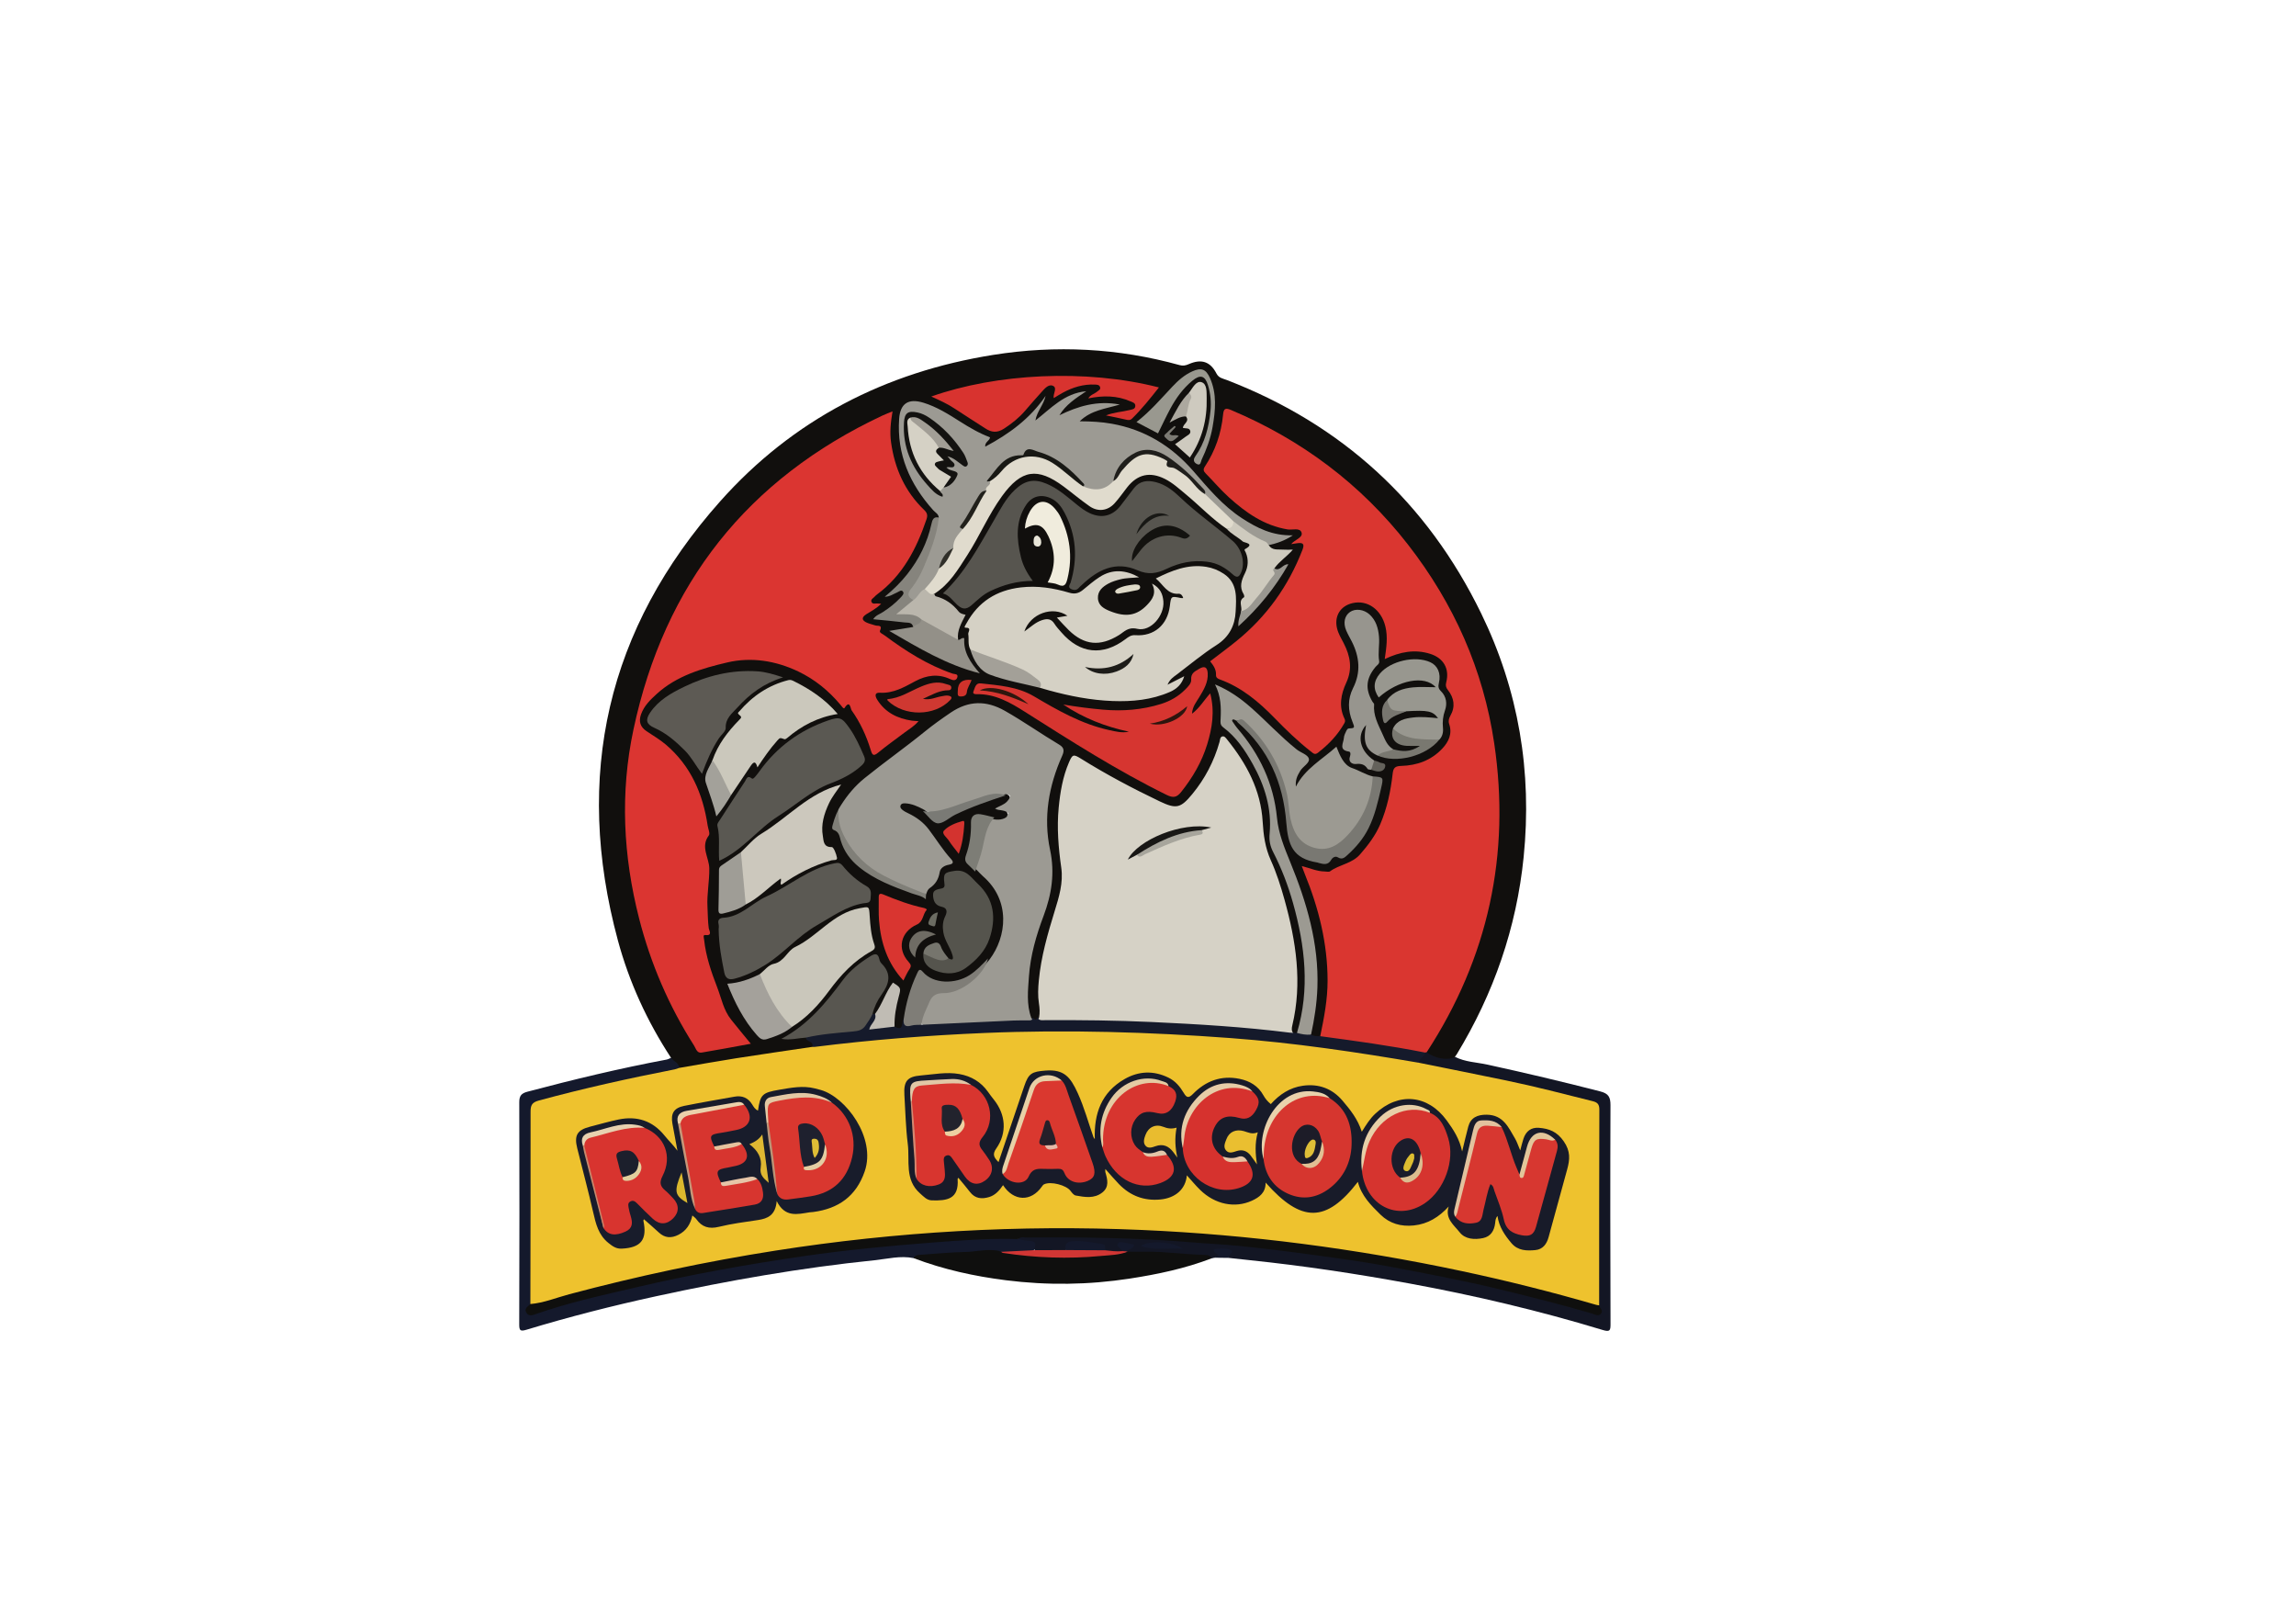 <?xml version="1.0" encoding="utf-8"?>
<!-- Generator: Adobe Illustrator 24.3.0, SVG Export Plug-In . SVG Version: 6.00 Build 0)  -->
<svg version="1.1" id="Layer_1" xmlns="http://www.w3.org/2000/svg" xmlns:xlink="http://www.w3.org/1999/xlink" x="0px" y="0px"
	 viewBox="0 0 841.89 595.276" style="enable-background:new 0 0 841.89 595.276;" xml:space="preserve">
<style type="text/css">
	.st0{fill:#807F78;}
	.st1{fill:#9C9A93;}
	.st2{fill:#D6D2C6;}
	.st3{fill:#110F0D;}
	.st4{fill:#131624;}
	.st5{fill:#14192C;}
	.st6{fill:#0F0F0E;}
	.st7{fill:#EEC22E;}
	.st8{fill:#DA3630;}
	.st9{fill:#DB3531;}
	.st10{fill:#D5D1C5;}
	.st11{fill:#57554F;}
	.st12{fill:#9C9A92;}
	.st13{fill:#D63530;}
	.st14{fill:#5A5852;}
	.st15{fill:#5B5953;}
	.st16{fill:#151A2B;}
	.st17{fill:#CAC7BB;}
	.st18{fill:#E0DBCD;}
	.st19{fill:#CBC8BC;}
	.st20{fill:#5D5A54;}
	.st21{fill:#CCC8BD;}
	.st22{fill:#D8332F;}
	.st23{fill:#55544D;}
	.st24{fill:#97958E;}
	.st25{fill:#585650;}
	.st26{fill:#98978F;}
	.st27{fill:#797872;}
	.st28{fill:#A4A19B;}
	.st29{fill:#D93530;}
	.st30{fill:#CECABE;}
	.st31{fill:#939088;}
	.st32{fill:#F0ECDD;}
	.st33{fill:#7F7D77;}
	.st34{fill:#BAB6AC;}
	.st35{fill:#99988F;}
	.st36{fill:#86847D;}
	.st37{fill:#9F9D96;}
	.st38{fill:#CECABF;}
	.st39{fill:#CF3831;}
	.st40{fill:#A3A098;}
	.st41{fill:#7D7D76;}
	.st42{fill:#C0BCB4;}
	.st43{fill:#A3A19A;}
	.st44{fill:#797870;}
	.st45{fill:#7A7A75;}
	.st46{fill:#999790;}
	.st47{fill:#D3332F;}
	.st48{fill:#6F6C64;}
	.st49{fill:#76756D;}
	.st50{fill:#ACA89F;}
	.st51{fill:#78766F;}
	.st52{fill:#D0322B;}
	.st53{fill:#DEDAC8;}
	.st54{fill:#64625B;}
	.st55{fill:#7C7A73;}
	.st56{fill:#6C6C62;}
	.st57{fill:#E8E5D8;}
	.st58{fill:#D13634;}
	.st59{fill:#181B29;}
	.st60{fill:#181C2B;}
	.st61{fill:#181715;}
	.st62{fill:#A7A59C;}
	.st63{fill:#1D1C19;}
	.st64{fill:#13120F;}
	.st65{fill:#181815;}
	.st66{fill:#131210;}
	.st67{fill:#181814;}
	.st68{fill:#1F1E1B;}
	.st69{fill:#21201B;}
	.st70{fill:#302F29;}
	.st71{fill:#2E170E;}
	.st72{fill:#2D150E;}
	.st73{fill:#D73730;}
	.st74{fill:#D8352F;}
	.st75{fill:#D6362F;}
	.st76{fill:#D6342F;}
	.st77{fill:#DA382F;}
	.st78{fill:#D7352F;}
	.st79{fill:#D6322E;}
	.st80{fill:#EABF30;}
	.st81{fill:#E9BC2F;}
	.st82{fill:#E7D0A6;}
	.st83{fill:#E2C29E;}
	.st84{fill:#E6CCA7;}
	.st85{fill:#E9D2AC;}
	.st86{fill:#E7CFA8;}
	.st87{fill:#E4CBA3;}
	.st88{fill:#E2C69A;}
	.st89{fill:#E1C7A6;}
	.st90{fill:#D38971;}
	.st91{fill:#E8C5A5;}
	.st92{fill:#E3C6A9;}
	.st93{fill:#D8342F;}
	.st94{fill:#D9372F;}
	.st95{fill:#E3C8A4;}
	.st96{fill:#EBD1AB;}
	.st97{fill:#DFB832;}
	.st98{fill:#E7D1B0;}
	.st99{fill:#DBB82E;}
	.st100{fill:#C69779;}
	.st101{fill:#C7896C;}
	.st102{fill:#E6C5A8;}
	.st103{fill:#BB9476;}
	.st104{fill:#E5C29E;}
	.st105{fill:#A29E96;}
	.st106{fill:#22232D;}
	.st107{fill:#EDD0A2;}
	.st108{fill:#1D1C28;}
	.st109{fill:#E1C094;}
	.st110{fill:#1B1C2B;}
	.st111{fill:#DBBD90;}
	.st112{fill:#261F29;}
	.st113{fill:#E7B8A8;}
	.st114{fill:#1C1F2C;}
	.st115{fill:#E2CF9D;}
	.st116{fill:#1E202E;}
	.st117{fill:#E3CDA3;}
	.st118{fill:#DFBE37;}
	.st119{fill:#DDBD30;}
	.st120{fill:#DFBE36;}
</style>
<g>
	<path class="st0" d="M307.607,294.876c-0.063,14.319,8.569,22.245,20.452,27.689c4.025,1.844,8.186,3.391,12.285,5.073
		c0.098,1.843-0.149,2.807-2.507,1.975c-8.278-2.921-16.664-5.596-23.578-11.302c-3.644-3.007-6.456-6.653-7.162-11.524
		c-0.294-2.033-1.303-2.021-2.905-0.792C304.128,301.654,305.401,298.124,307.607,294.876z"/>
	<path class="st1" d="M308.008,294.509c1.897-3.795,4.731-6.868,7.969-9.467c10.321-8.285,20.761-16.423,31.478-24.194
		c0.779-0.565,1.643-1.01,2.456-1.529c6.135-3.916,12.244-3.771,18.585-0.304c7.808,4.269,15.02,9.468,22.602,14.081
		c0.827,0.503,1.286,0.886,0.682,2.007c-6.564,12.181-7.795,25.154-5.089,38.512c1.363,6.727,0.42,13.064-1.866,19.299
		c-3.712,10.123-6.753,20.351-6.521,31.294c0.06,2.815,0.22,5.602,0.799,8.359c0.066,2.237-1.709,2.004-3.026,2.1
		c-3.546,0.256-7.104,0.201-10.662,0.402c-8.348,0.472-16.709,0.736-25.057,1.256c-0.481,0.03-0.956-0.093-1.409-0.251
		c-1.379-0.602-1.334-1.784-1.067-2.944c0.699-3.04,2.037-5.813,3.747-8.407c0.816-1.238,2.051-1.69,3.47-1.751
		c8.323-0.357,13.432-5.448,17.578-11.957c4.788-7.445,6.416-15.207,2.425-23.566c-1.633-3.42-4.811-5.484-7.136-8.293
		c-0.174-0.347-0.393-0.74-0.278-1.097c1.646-5.117,2.377-10.484,4.208-15.546c0.538-1.487,1.551-2.646,3.117-3.196
		c1.53-0.325,3.308,0.421,4.84-1.306c-2.43-0.462-4.662-0.887-7.526-1.431c2.752-1.443,4.948-2.521,7.064-3.739
		c0.9-0.518,1.758-1.346-0.227-1.608c-5.493,0.063-10.52,2.056-15.6,3.808c-2.278,0.786-4.548,1.593-6.85,2.307
		c-2.674,0.829-5.312,0.717-7.911-0.321c-2.497-1.146-5.005-2.248-8.2-2.13c0.68,1.176,1.572,1.272,2.301,1.592
		c3.332,1.462,6.26,3.503,8.477,6.394c3.175,4.141,5.986,8.557,9.467,12.468c1.281,1.44,0.619,1.862-1.014,2.023
		c-3.992,0.391-4.52,0.95-4.639,5.045c-0.034,1.173-0.259,1.719-1.469,1.97c-1.521,0.316-2.445,1.446-2.98,2.884
		c-1.177,0.732-2.243,0.089-3.295-0.317c-4.581-1.769-9.096-3.702-13.453-5.967c-6.052-3.146-10.809-7.73-14.08-13.699
		C307.752,303.333,306.644,299.067,308.008,294.509z"/>
	<path class="st2" d="M380.345,372.45c-2.133-14.758,2.107-28.566,6.483-42.304c1.885-5.919,1.563-11.755,0.81-17.741
		c-1.52-12.082-0.735-23.922,4.176-35.271c0.79-1.825,1.258-2.518,3.413-1.134c10.642,6.835,21.849,12.662,33.296,18.038
		c2.211,1.038,3.759,0.618,5.395-1.052c7.027-7.169,11.35-15.728,13.293-25.582c1.473,0.218,2.161,1.357,2.945,2.268
		c9.018,10.475,14.17,22.46,14.095,36.466c-0.012,2.276,0.943,4.306,1.758,6.357c5.228,13.16,9.241,26.608,10.363,40.832
		c0.669,8.483-0.177,16.765-2.246,24.969c-1.012,1.128-2.327,0.77-3.538,0.639c-11.333-1.228-22.695-2.129-34.07-2.8
		c-4.625-0.273-9.253-0.571-13.884-0.776c-12.651-0.56-25.306-0.615-37.965-0.593C382.884,374.769,380.838,374.987,380.345,372.45z"
		/>
	<path class="st3" d="M246.05,387.809c-8.731-13.335-15.343-27.712-19.486-43.046c-16.304-60.343-3.958-114.381,37.552-161.02
		c26.617-29.906,60.592-47.358,100.079-53.636c22.984-3.654,45.854-2.498,68.367,3.753c1.189,0.33,2.176,0.148,3.317-0.356
		c4.605-2.031,7.901-0.983,10.156,3.408c0.87,1.695,2.354,1.85,3.716,2.374c42.322,16.288,73.516,44.872,93.354,85.581
		c13.735,28.185,18.742,58.081,15.579,89.348c-2.63,26.007-10.987,50.017-24.521,72.292c-0.199,0.327-0.451,0.621-0.679,0.931
		c-0.215,0.787-0.659,1.354-1.456,1.642c-2.193,0.792-7.701-1.09-9.258-3.176c-0.12-1.268,0.649-2.191,1.266-3.161
		c13.221-20.783,21.121-43.422,23.87-67.91c2.898-25.811-0.379-50.811-9.712-74.996c-7.049-18.267-17.436-34.455-30.559-49.001
		c-15.246-16.9-33.449-29.499-54.167-38.637c-3.546-1.564-3.815-1.366-4.433,2.351c-0.88,5.295-2.458,10.381-5.276,14.979
		c-1.232,2.01-0.932,3.389,0.633,5.109c4.771,5.246,9.723,10.218,15.859,13.915c4.391,2.645,9.045,4.346,14.132,4.931
		c1.304,0.15,3.064,0.002,3.428,1.604c0.412,1.812-1.227,2.603-2.26,3.395c3.175,0.073,3.732,0.888,2.424,4.302
		c-5.412,14.125-14.494,25.482-26.297,34.77c-1.065,0.838-2.161,1.636-3.247,2.447c-3.826,2.859-3.39,6.965,1.015,8.973
		c6.152,2.805,11.535,6.67,16.292,11.458c4.501,4.531,8.94,9.12,13.94,13.135c1.874,1.505,3.284,1.543,5.037-0.048
		c1.939-1.758,3.919-3.438,5.381-5.657c1.452-2.204,2.136-4.354,1.199-7.077c-0.974-2.83-0.532-5.839,0.751-8.509
		c3.046-6.342,2.517-12.35-1.196-18.199c-0.155-0.244-0.257-0.521-0.375-0.786c-2.302-5.147-1.386-9.588,2.439-11.829
		c4.54-2.66,10.344-1.534,13.468,2.782c2.813,3.886,3.422,8.349,2.86,13.015c-0.331,2.742-0.355,2.751,2.351,1.881
		c4.448-1.431,8.888-1.76,13.37-0.108c4.645,1.713,6.857,4.874,6.46,9.792c-0.155,1.924,0.09,3.567,1.103,5.235
		c1.432,2.359,1.63,4.923,0.588,7.538c-0.504,1.264-0.926,2.541-0.722,3.951c0.812,5.635-1.948,9.486-6.392,12.352
		c-3.294,2.124-6.961,3.487-10.872,3.781c-2.688,0.202-3.555,1.495-3.904,3.987c-1.094,7.807-2.851,15.437-7.172,22.217
		c-2.266,3.556-4.929,6.905-8.64,8.849c-5.022,2.632-10.276,5.281-16.427,1.902c-0.033,1.417,0.479,2.235,0.831,3.055
		c6.034,14.056,8.513,28.748,7.524,43.974c-0.322,4.964-0.625,10.051-3.237,14.565c-1.365,0.6-2.577,0.458-3.574-0.73
		c-0.7-1.636-0.164-3.262,0.164-4.844c3.008-14.512,1.301-28.708-2.892-42.712c-1.86-6.213-4.094-12.302-6.684-18.262
		c-1.817-4.18-3.187-8.512-3.671-13.093c-1.245-11.775-5.501-22.296-13.148-31.396c-0.931-1.107-1.896-2.233-2.499-3.556
		c-0.762-1.672-0.536-2.731,1.682-2.061c10.401,8.36,16.605,19.076,18.28,32.398c0.634,5.044,0.774,10.198,3.529,14.798
		c2.316,3.867,8.862,5.813,12.755,3.514c0.418-0.247,0.829-0.589,1.305-0.597c5.398-0.095,7.718-4.33,10.178-7.984
		c3.62-5.375,4.896-11.715,6.33-17.942c0.617-2.68-1.504-2.055-2.82-2.419c-2.549-0.876-4.944-2.12-7.574-2.839
		c-2.46-0.672-3.245-3.238-4.503-5.108c-1.232-1.831-2.026-1.667-3.528-0.399c-3.764,3.176-7.856,5.986-10.487,10.323
		c-0.412,0.678-1.027,1.665-2.022,1.116c-0.853-0.471-0.752-1.519-0.549-2.378c0.524-2.217,1.77-4.07,3.139-5.832
		c1.058-1.361,0.936-2.403-0.551-3.346c-5.939-3.767-10.413-9.213-15.601-13.837c-4.356-3.883-8.766-7.583-14.386-10.651
		c1.711,3.494,1.641,6.888,1.519,10.26c-0.092,2.55,1.431,4.08,3.031,5.663c8.044,7.952,12.684,17.651,14.671,28.711
		c0.432,2.404,0.552,4.858,0.252,7.231c-0.478,3.783,0.838,6.997,2.348,10.276c6.763,14.688,10.705,30.038,10.465,46.305
		c-0.073,4.938-0.789,9.83-1.845,14.659c-0.289,1.321-0.679,2.64-1.917,3.463c-0.471,0.147-0.912,0.099-1.319-0.193
		c-0.659-0.861-0.56-1.834-0.333-2.782c3.749-15.666,1.383-30.945-2.841-46.123c-1.378-4.953-2.94-9.858-5.046-14.524
		c-2.044-4.529-2.686-9.223-2.966-14.071c-0.673-11.618-5.89-21.292-13.018-30.123c-0.469-0.581-1.013-1.419-1.85-1.141
		c-0.804,0.266-0.749,1.275-0.955,2.002c-2.013,7.08-5.32,13.473-10.017,19.152c-4.236,5.122-5.839,5.536-11.911,2.633
		c-9.867-4.717-19.522-9.827-28.813-15.615c-2.83-1.763-3.175-1.672-4.465,1.32c-2.286,5.302-3.221,10.937-3.77,16.636
		c-0.708,7.359-0.089,14.678,0.942,21.963c0.789,5.574-0.828,10.757-2.42,15.934c-2.562,8.335-4.979,16.688-5.806,25.425
		c-0.266,2.813-0.402,5.589,0.039,8.386c0.273,1.726,0.387,3.463,0.043,5.202c-0.854,1.875-1.82,1.544-2.843,0.148
		c-1.819-4.983-1.217-10.153-0.861-15.229c0.539-7.672,2.668-15.026,5.374-22.211c2.949-7.829,4.182-15.702,2.383-24.142
		c-2.539-11.914-0.518-23.482,4.43-34.529c0.835-1.864,0.71-3.014-1.077-4.079c-6.726-4.006-13.112-8.547-19.942-12.408
		c-6.884-3.892-13.312-3.774-19.859,0.659c-3.289,2.227-6.513,4.522-9.589,7.023c-7.205,5.858-14.811,11.193-22.027,17.038
		c-3.431,2.779-6.197,6.083-8.547,9.775c-1.454,2.201-2.38,4.634-3.064,7.164c-0.195,0.722-0.56,1.725,0.387,2.046
		c1.953,0.663,2.069,2.343,2.535,3.897c1.175,3.922,3.512,7.069,6.646,9.63c5.716,4.671,12.508,7.205,19.33,9.68
		c1.774,0.644,3.743,0.89,5.213,2.164c0.066-0.588-0.068-1.387,0.223-2.135c0.255-0.742,0.58-1.532,1.205-1.947
		c2.122-1.408,3.234-3.284,3.652-5.83c0.268-1.629,1.792-2.465,3.414-2.751c1.535-0.271,1.818-0.902,0.754-2.068
		c-3.072-3.368-5.433-7.271-8.181-10.884c-1.978-2.6-4.525-4.459-7.443-5.857c-0.783-0.375-1.568-0.758-2.241-1.322
		c-0.458-0.385-0.875-0.853-0.692-1.483c0.229-0.788,0.939-0.912,1.64-0.887c2.486,0.089,4.672,1.108,6.822,2.237
		c0.76,0.417,1.463,0.915,2.123,1.477c3.273,2.784,3.239,2.714,7.191,0.745c6.708-3.343,13.544-6.375,20.952-7.863
		c2.122,0.66,1.225,1.801,0.342,2.754c-1.128,1.218-2.791,1.634-4.393,2.578c0.934,0.576,1.886,0.485,2.746,0.693
		c0.836,0.202,1.859,0.322,1.833,1.449c-0.023,1.007-0.922,1.386-1.763,1.651c-1.024,0.323-2.079,0.299-3.136,0.154
		c-7.188-1.299-8.255-1.879-7.84,5.654c0.095,1.729-0.282,3.525-0.923,5.113c-1.352,3.348-0.335,5.792,2.396,7.795
		c0.763,0.738,1.435,1.569,2.235,2.26c10.359,8.965,8.684,22.275,2.49,30.499c-3.48,4.472-7.617,7.884-13.453,8.84
		c-3.649,0.598-7.006-0.061-9.904-2.193c-2.095-1.542-2.752-0.641-3.512,1.207c-1.889,4.595-2.927,9.414-3.925,14.252
		c-1.111,3.848-1.49,4.126-4.258,3.136c-1.061-1.809-0.678-3.747-0.393-5.639c0.316-2.098,0.789-4.172,1.252-6.244
		c0.226-1.011,0.804-2.32-0.429-2.855c-1.415-0.614-1.63,0.973-2.094,1.791c-1.046,1.844-1.881,3.807-3.03,5.598
		c-0.569,0.887-0.999,1.89-2,2.423c-0.418,0.145-0.826,0.128-1.221-0.077c-0.938-1.173-0.157-2.215,0.321-3.218
		c1.164-2.441,2.195-4.973,3.75-7.189c1.447-2.063,1.386-3.876-0.213-5.764c-0.558-0.659-0.952-1.452-1.366-2.219
		c-1.586-2.936-1.942-3.045-4.714-1.048c-3.783,2.725-7.108,5.899-9.866,9.709c-4.435,6.127-9.394,11.78-15.682,16.125
		c-1.472,1.017-2.91,2.068-4.737,2.363c2.767-0.391,5.465-1.34,8.308-0.598c0.815,0.465,1.569,1.012,2.185,1.715
		c0.949,1.081,0.795,2.004-0.47,2.723c-6.31,1.508-12.788,1.959-19.17,3.03c-8.2,1.377-16.423,2.607-24.572,4.278
		c-1.412,0.29-2.835,0.692-4.288,0.184C248.031,390.834,246.158,390.024,246.05,387.809z"/>
	<path class="st4" d="M523.143,385.749c2.9,2.355,8.017,3.191,10.342,1.69c3.731,1.919,7.921,1.992,11.901,2.861
		c13.853,3.026,27.643,6.287,41.376,9.822c3.051,0.785,3.777,2.083,3.765,5.094c-0.113,26.724-0.068,53.449,0.015,80.174
		c0.008,2.429-0.214,3.01-2.917,2.189c-23.275-7.068-46.917-12.647-70.841-17.038c-19.384-3.558-38.858-6.49-58.462-8.533
		c-2.594-0.27-5.186-0.56-7.78-0.84c-0.229-1.452-0.277-3.057-2.511-2.591c-0.643,0.134-1.426-0.033-1.037,1.093
		c0.625,1.806-1.067,1-1.664,1.433c-0.375,0.084-0.75,0.168-1.125,0.252c-3.908-0.399-7.834-0.564-11.747-0.889
		c-6.223-0.517-12.46-0.678-18.697-0.69c-0.284-0.092-0.545-0.24-0.776-0.429c-0.961-1.298,0.679-1.472,1.004-2.336
		c-0.669-0.55-1.488-0.516-2.353-0.514c-0.884,0.854,1.104,2.22-0.483,2.942c-2.096,0.659-4.032,0.095-5.931-0.755
		c-0.782-1.168-1.837-1.889-3.26-2.082c-1.907-0.259-3.819-0.474-5.727-0.723c-2.564-0.335-4.415,0.826-5.771,2.933
		c-3.544,0.92-7.103,0.7-10.664,0.175c-1.16-2.294-2.931-3.657-5.583-3.878c-0.566-0.047-1.256-0.58-0.881-1.478
		c1.099-1.062,2.503-0.898,3.837-0.928c15.079-0.339,30.183-0.217,45.208,0.736c24.872,1.577,49.699,3.799,74.347,7.832
		c29.135,4.768,57.956,10.839,86.329,19.013c1.493,0.43,3.033,0.966,2.567-1.649c-0.223-1.637-0.23-3.28-0.229-4.925
		c0.004-21.185,0.006-42.371,0-63.556c-0.001-4.921-0.026-4.869-4.873-6.163c-18.779-5.014-37.746-9.177-56.868-12.641
		c-1.047-0.19-2.099-0.364-3.021-0.947c-1.902-2.433,0.544-3.369,1.645-4.771C522.597,385.454,522.885,385.494,523.143,385.749z"/>
	<path class="st5" d="M373.313,454.263c1.206,0.243,2.378,0.566,3.641,0.625c2.835,0.134,3.155,0.743,2.161,3.451
		c-2.193,1.516-4.779,1.065-7.199,1.378c-1.613,0.209-3.273,0.047-4.91,0.022c-4.343-1.01-8.661,0.113-12.983,0.251
		c-6.351,0.204-12.679,0.985-19.035,1.255c-4.845-0.988-9.59,0.295-14.342,0.782c-26.923,2.76-53.544,7.428-79.977,13.181
		c-16.024,3.487-31.912,7.536-47.609,12.291c-2.357,0.714-2.676,0.238-2.669-2.027c0.081-27.113,0.109-54.227,0.015-81.341
		c-0.008-2.443,0.79-3.306,3.023-3.899c16.883-4.48,33.854-8.561,51.027-11.777c0.553-0.104,1.065-0.426,1.596-0.646
		c0.91,1.302,2.89,1.743,2.978,3.706c-0.944,1.876-2.845,1.807-4.496,2.13c-15.171,2.968-30.242,6.37-45.154,10.455
		c-3.842,1.053-3.877,1.092-3.88,5.175c-0.017,21.27-0.003,42.539-0.013,63.809c-0.001,1.639,0.127,3.291-0.321,4.903
		c-0.066,0.898-1.373,1.717-0.417,2.612c0.686,0.643,1.677,0.116,2.493-0.13c25.78-7.781,52.067-13.326,78.561-18.003
		c17.729-3.129,35.574-5.283,53.495-6.855c13.187-1.156,26.385-2.166,39.631-2.308C370.434,453.288,372.062,452.988,373.313,454.263
		z"/>
	<path class="st6" d="M334.987,461.245c0.381-0.758,0.997-1.104,1.841-1.161c5.716-0.381,11.427-0.981,17.148-1.093
		c3.267-0.064,6.456-0.836,9.725-0.677c1.16,0.057,2.301,0.062,3.353,0.626c3.494,0.758,7.056,0.272,10.575,0.588
		c9.124,0.818,18.233,0.632,27.353-0.189c2.818-0.254,5.687,0.082,8.504-0.45c2.172,0.008,4.345,0.053,6.516,0.016
		c7.308-0.125,14.546,1.032,21.838,1.165c1.041,0.019,1.907,0.243,2.364,1.283c-9.669,3.705-19.737,5.826-29.926,7.396
		c-15.09,2.325-30.238,2.526-45.38,0.619C357.312,467.91,345.941,465.417,334.987,461.245z"/>
	<path class="st5" d="M445.331,461.103c-0.066-0.646,2.492-0.21,0.673-1.528c-1.766-1.28-0.742-1.673,0.55-1.78
		c1.789-0.149,3.62-0.216,5.273,0.8c-0.165,1.055-1.379,1.489-1.286,2.573C448.805,461.146,447.068,461.124,445.331,461.103z"/>
	<path class="st7" d="M194.476,478.079c0.04-23.493,0.11-46.985,0.072-70.478c-0.004-2.351,0.476-3.436,3.015-4.126
		c16.466-4.474,33.104-8.16,49.841-11.428c0.555-0.108,1.083-0.351,1.624-0.531c7.023-1.196,14.036-2.464,21.074-3.569
		c9.236-1.449,18.493-2.769,27.741-4.145c2.392-1.856,5.322-1.598,8.054-1.903c15.358-1.712,30.754-2.91,46.191-3.754
		c17.472-0.956,34.954-1.435,52.428-0.964c13.983,0.377,27.967,1.08,41.937,2.059c22.875,1.604,45.551,4.646,68.144,8.429
		c1.963,0.329,4.109,0.262,5.625,1.943c10.666,2.162,21.339,4.286,31.995,6.495c10.672,2.213,21.222,4.945,31.789,7.606
		c1.774,0.447,2.443,1.164,2.437,3.111c-0.083,23.915-0.065,47.83-0.072,71.745c-1.596,1.246-3.168,0.269-4.673-0.157
		c-18.721-5.295-37.616-9.874-56.706-13.616c-22.033-4.319-44.203-7.792-66.555-9.952c-11.733-1.134-23.481-2.098-35.273-2.587
		c-13.521-0.561-27.041-1.363-40.571-1.008c-12.455,0.327-24.908,0.742-37.352,1.59c-17.374,1.185-34.686,2.825-51.917,5.328
		c-24.813,3.605-49.397,8.38-73.71,14.526c-6.846,1.731-13.667,3.562-20.46,5.493C197.621,478.623,196.002,479.391,194.476,478.079z
		"/>
	<path class="st8" d="M523.143,385.749c-0.2,0.046-0.4,0.091-0.599,0.137c-1.165,0.765-2.417,0.484-3.65,0.279
		c-10.561-1.75-21.112-3.567-31.744-4.863c-1.151-0.14-2.304-0.362-3.049-1.418c1.398-6.72,2.699-13.428,2.693-20.361
		c-0.011-13.67-3.255-26.601-8.376-39.152c-0.348-0.853-0.656-1.723-1.088-2.861c2.998,0.753,5.564,1.959,8.388,1.986
		c0.673,0.006,1.546,0.263,1.987-0.06c3.425-2.51,8.021-2.78,11.024-6.232c2.952-3.393,5.615-6.892,7.382-11.032
		c2.527-5.921,3.824-12.165,4.543-18.519c0.241-2.131,0.869-2.793,3.126-2.855c5.774-0.159,11.025-2.028,15.077-6.363
		c2.341-2.504,3.733-5.425,2.525-8.991c-0.372-1.098-0.129-2.038,0.431-3.026c1.892-3.337,1.396-6.531-0.905-9.445
		c-0.74-0.938-0.908-1.67-0.603-2.859c1.262-4.927-0.979-8.844-5.832-10.387c-5.647-1.795-11.044-0.797-16.724,1.897
		c0.61-4.184,1.186-8.047,0.238-11.944c-1.502-6.181-6.51-9.837-12.03-8.571c-4.445,1.02-6.752,4.724-5.715,9.181
		c0.467,2.007,1.541,3.741,2.472,5.543c2.414,4.674,3.28,9.38,0.933,14.449c-1.956,4.223-2.824,8.654-0.665,13.161
		c0.255,0.533,0.337,1.024,0,1.626c-2.438,4.36-5.795,7.862-9.726,10.9c-1.15,0.888-1.699,0.217-2.458-0.37
		c-4.84-3.737-9.196-7.999-13.453-12.369c-5.782-5.935-12.035-11.207-19.958-14.098c-0.889-0.325-1.559-0.644-1.507-1.776
		c0.091-1.967-0.988-3.47-2.154-4.9c3.244-2.493,6.513-4.895,9.661-7.446c11.067-8.968,19.057-20.171,24.202-33.455
		c0.804-2.077,0.232-2.676-1.79-2.424c-0.722,0.09-1.441,0.211-2.349,0.346c1.311-1.634,4.319-2.343,3.824-4.162
		c-0.546-2.008-3.381-0.927-5.167-1.225c-8.59-1.43-15.329-6.173-21.544-11.807c-3.004-2.723-5.634-5.857-8.489-8.75
		c-0.817-0.828-0.945-1.457-0.273-2.478c3.791-5.757,6-12.117,6.665-18.958c0.224-2.308,0.799-2.681,2.962-1.768
		c25.827,10.9,47.579,27.132,64.841,49.308c16.791,21.57,27.625,45.834,31.626,72.85
		C553.934,313.271,545.696,351.127,523.143,385.749z"/>
	<path class="st9" d="M323.109,221.337c-1.786,1.836-3.736,2.723-5.497,3.881c-1.831,1.204-1.595,2.268,0.29,3.082
		c0.968,0.417,2.018,0.641,3.021,0.981c0.932,0.316,2.822-0.327,1.732,1.998c-0.303,0.647,1.074,1.201,1.745,1.699
		c7.707,5.72,15.751,10.835,24.908,13.989c0.616,0.212,2.137,0.004,1.724,1.351c-0.399,1.301-1.504,1.179-2.608,0.662
		c-4.384-2.052-8.667-1.458-12.781,0.741c-4.097,2.189-8.067,4.538-13.016,4.245c-2.102-0.125-1.713,1.381-0.963,2.577
		c2.937,4.68,7.399,6.88,12.695,7.662c0.647,0.096,1.308,0.099,2.443,0.179c-1.619,1.913-3.462,2.922-5.093,4.164
		c-3.23,2.461-6.572,4.782-9.694,7.372c-1.782,1.478-2.181,0.871-2.743-0.964c-1.594-5.201-3.861-10.12-7.023-14.559
		c-0.379-0.533-0.563-4.018-2.589-0.822c-0.317,0.5-1.128-0.769-1.58-1.306c-4.295-5.104-9.355-9.214-15.388-12.1
		c-8.307-3.974-17.274-5.356-25.996-3.309c-9.197,2.159-18.55,4.854-25.91,11.568c-2.374,2.166-4.651,4.373-5.749,7.507
		c-0.884,2.522-0.287,4.548,1.947,6.07c2.395,1.631,4.939,3.09,7.136,4.957c9.146,7.774,13.615,18.036,15.356,29.681
		c0.186,1.241,0.966,2.951,0.433,3.65c-3.154,4.13,0.105,8.088,0.168,12.07c0.076,4.758-0.93,9.416-0.665,14.147
		c0.145,2.606,0.11,5.216,0.469,7.821c0.104,0.753,1.548,2.854-1.333,2.469c-0.854-0.114-0.438,1.084-0.373,1.688
		c0.65,6.106,2.614,11.825,4.82,17.528c1.553,4.016,2.273,8.283,5.112,11.828c2.283,2.851,4.606,5.681,7.193,8.808
		c-6.213,1.131-12.119,2.268-18.051,3.247c-1.72,0.284-2.087-1.517-2.752-2.562c-9.197-14.455-15.903-29.981-20.153-46.604
		c-5.868-22.949-7.007-46.081-2.076-69.259c11.369-53.446,41.818-91.904,91.318-115.131c1.038-0.487,2.119-0.88,3.689-1.528
		c-0.688,4.009-1.062,7.672-0.542,11.385c1.343,9.598,5.084,18,12.126,24.749c1.183,1.133,1.344,2.016,0.846,3.485
		c-3.63,10.716-8.68,20.472-18.013,27.427c-0.309,0.23-0.631,0.47-0.866,0.769c-0.506,0.646-1.691,1.062-1.273,2.053
		c0.405,0.961,1.533,0.465,2.35,0.578C322.185,221.3,322.476,221.299,323.109,221.337z"/>
	<path class="st10" d="M355.8,238.102c-0.997-1.793-0.456-3.783-0.765-5.657c-0.124-0.752,1.448-2.364-1.05-2.33
		c-0.688,0.009,0.145-1.127,0.403-1.599c4.315-7.883,11.004-12.124,19.906-13.163c6.084-0.71,11.956,0.213,17.718,1.929
		c2.041,0.608,3.519,0.256,5.053-0.99c2.023-1.644,3.997-3.387,6.185-4.783c4.759-3.035,9.614-2.549,14.424,0.136
		c-2.324,0.255-4.666,0.176-6.948,0.766c-1.501,0.388-2.972,0.814-4.331,1.559c-2.134,1.17-3.936,2.715-3.808,5.365
		c0.132,2.729,2.293,3.861,4.502,4.744c5.758,2.302,9.782,1.616,13.511-2.288c1.997-2.091,3.605-4.331,1.793-7.846
		c3.104,1.568,3.993,3.959,4.199,6.563c0.41,5.198-4.674,11.173-9.557,10.04c-3.454-0.801-4.782,1.086-6.786,2.321
		c-6.857,4.228-12.646,3.73-18.354-1.842c-1.426-1.392-2.743-2.895-4.36-4.611c1.527-0.262,2.633-0.452,3.873-0.665
		c-5.389-3.728-13.603-0.828-15.806,5.772c2.297-1.618,4.103-3.403,6.546-4.184c1.877-0.6,3.333-0.502,4.483,1.333
		c0.714,1.139,1.665,2.133,2.55,3.158c6.803,7.878,15.219,8.771,23.544,2.475c1.084-0.82,2.013-1.548,3.588-1.432
		c6.849,0.501,11.803-3.773,12.647-10.703c0.446-3.664,0.445-3.661,4.073-2.917c0.254,0.052,0.529,0.007,0.828,0.007
		c-0.233-0.955-0.911-1.628-1.623-1.574c-4.254,0.321-5.727-3.449-8.423-5.608c5.852-2.898,11.758-5.35,18.505-4.261
		c2.325,0.375,4.444,1.239,6.405,2.536c5.19,3.433,4.597,8.897,4.364,13.868c-0.235,5.027-2.339,9.296-7.009,12.271
		c-5.12,3.262-9.812,7.198-14.667,10.872c-1.127,0.853-2.409,1.589-3.302,3.664c2.299-1.168,4.079-2.073,6.127-3.114
		c-0.867,2.978-2.771,4.68-5.287,5.777c-6.704,2.923-13.801,3.589-20.991,3.318c-7.941-0.299-15.709-1.812-23.364-3.911
		c-1.094-0.3-2.182-0.625-3.272-0.939c-1.27-2.979-3.87-4.504-6.572-5.817c-4.959-2.41-10.177-4.183-15.387-5.96
		C357.983,239.909,356.625,239.433,355.8,238.102z"/>
	<path class="st11" d="M378.706,212.963c-5.935,0.005-10.854,1.495-15.612,3.742c-2.686,1.268-4.741,3.341-6.905,5.217
		c-2.038,1.767-3.498,1.375-5.221-0.197c-1.623-1.481-2.804-3.499-5.216-4.163c8.142-7.638,13.148-17.255,18.58-26.582
		c2.328-3.997,4.375-8.181,7.835-11.435c3.665-3.447,7.014-4.144,11.639-2.184c4.249,1.801,7.627,4.866,11.148,7.712
		c1.436,1.161,2.898,2.251,4.567,3.035c4.367,2.051,8.38,1.109,11.335-2.673c1.663-2.129,3.263-4.308,4.919-6.442
		c2.139-2.755,4.976-3.019,8.101-2.216c3.6,0.924,6.421,3.223,8.983,5.665c6.029,5.746,12.876,10.475,19.159,15.898
		c3.309,2.856,4.639,7.873,3.09,11.493c-0.813,1.901-1.642,2.058-3.102,0.737c-2.682-2.427-5.565-4.149-9.39-4.636
		c-5.327-0.679-10.235,0.383-14.85,2.614c-3.622,1.751-6.787,2.225-10.63,0.533c-8.047-3.544-14.593-0.214-20.421,5.34
		c-0.35,0.334-0.743,0.632-1.049,1.002c-0.802,0.968-1.706,1.068-2.827,0.564c-1.534-0.689-0.476-1.71-0.258-2.441
		c2.617-8.816,2.095-17.343-2.218-25.533c-1.133-2.152-2.518-4.085-4.831-5.23c-3.578-1.77-7.113-0.997-9.321,2.388
		c-3.902,5.983-3.464,12.461-1.883,19.006C375.06,207.2,376.452,209.949,378.706,212.963z"/>
	<path class="st1" d="M344.237,189.728c-0.121-1.324-1.308-1.849-2.056-2.684c-8.557-9.539-13.395-20.485-12.481-33.52
		c0.397-5.671,3.416-7.558,8.915-5.877c4.859,1.485,9.116,4.175,13.353,6.861c3.517,2.229,7.078,4.337,11.043,5.81
		c-0.099,1.336-1.922,1.636-1.752,3.442c8.786-4.68,16.5-10.326,22.132-18.622c-0.696,3.257-3.166,5.673-3.736,9.021
		c5.678-4.397,10.564-9.995,18.658-10.729c-3.863,2.571-7.485,4.913-9.847,8.799c6.833-3.316,13.802-5.486,22.147-3.923
		c-5.321,1.598-10.52,2.044-14.708,6.14c4.214,0.022,7.984,0.228,11.72,0.892c12.105,2.152,21.931,8.159,29.945,17.371
		c5.458,6.275,10.776,12.701,17.866,17.302c5.462,3.544,11.136,6.448,18.633,6.243c-3.169,2.061-5.956,2.957-8.85,3.594
		c-5.072-1.718-9.321-4.78-13.364-8.183c-3.578-3.466-7.559-6.523-10.658-10.481c-0.192-1.344-1.181-2.163-2.008-3.1
		c-3.601-4.079-7.873-7.354-12.296-10.471c-3.264-2.3-10.002-2.355-13.066,1.002c-2.253,2.469-4.128,5.066-5.414,8.124
		c-3.414,3.932-6.314,4.446-11.369,2.029c-4.664-6.259-10.37-11.028-18.219-12.724c-0.379-0.082-0.809-0.228-1.142-0.082
		c-5.341,2.335-11.248,3.848-14.219,9.671c-0.133,0.261-0.074,0.564-0.013,0.849c0.645,1.805-1.598,2.418-1.62,3.956
		c-1.141,0.57-2.049,1.386-2.745,2.466c-1.976,3.066-3.463,6.423-5.576,9.407c-0.375,0.53-0.277,1.09-0.221,1.66
		c-0.885,2.465-2.859,4.418-3.333,7.083c-2.564,1.932-4.231,4.449-4.946,7.588c-1.1,3.117-3.193,5.556-5.403,7.917
		c-1.904,0.888-2.451,3.56-4.895,3.746c-2.713-1.318-3.181-2.129-1.647-4.318c5.203-7.427,8.008-15.822,10.276-24.462
		C343.516,190.856,343.799,190.258,344.237,189.728z"/>
	<path class="st12" d="M453.403,264.237c-0.439-0.172-0.988-0.596-1.294-0.463c-0.645,0.282-0.15,0.782,0.093,1.139
		c0.487,0.719,0.964,1.453,1.529,2.109c8.144,9.463,13.297,20.257,14.508,32.783c0.557,5.756,2.714,10.999,4.872,16.273
		c6.033,14.743,10.516,29.835,9.951,46.017c-0.203,5.81-1.108,11.521-2.327,17.191c-1.901,1.343-3.633,1.219-5.168-0.6
		c4.798-16.046,2.974-31.905-1.456-47.655c-1.806-6.423-4.19-12.655-7.243-18.6c-1.12-2.18-1.571-4.236-1.331-6.815
		c0.854-9.145-1.78-17.589-6.195-25.514c-2.839-5.097-6.078-9.916-10.83-13.457c-1.21-0.902-0.995-1.955-0.94-3.087
		c0.202-4.183,0.146-8.326-2.055-12.642c5.31,2.191,9.516,5.238,13.447,8.719c5.575,4.937,10.635,10.439,16.464,15.096
		c1.496,1.195,4.071,1.925,4.486,3.354c0.462,1.587-2.133,2.873-3.13,4.502c-1.286,2.1-1.794,3.445-1.618,5.814
		c3.323-6.582,9.672-9.978,14.855-14.658c1.291,3.209,2.645,6.785,5.785,7.84c2.601,0.874,4.881,2.429,7.538,3.048
		c1.014,1.146,0.954,2.496,0.644,3.842c-1.542,6.691-4.142,12.87-8.84,18.011c-1.113,1.219-2.363,2.276-3.752,3.172
		c-7.058,4.555-14.825,2.049-17.986-5.777c-1.213-3.004-1.398-6.193-1.838-9.342c-1.538-11.021-6.495-20.291-14.39-28.044
		C456.11,265.44,455.257,263.99,453.403,264.237z"/>
	<path class="st13" d="M413.942,268.25c-8.644-1.844-16.71-5.015-24.068-9.955c4.87,0.808,9.731,1.46,14.622,1.882
		c7.194,0.622,14.288,0.068,21.19-2.085c3.341-1.042,6.378-2.743,8.88-5.28c1.035-1.049,2.317-2.283,2.214-3.623
		c-0.184-2.415,1.397-3.067,2.913-3.981c1.923-1.16,3.001-0.684,3.147,1.574c0.218,3.366-1.466,6.122-3.123,8.86
		c-1.078,1.782-2.493,3.418-2.633,6.009c2.778-2.078,4.327-4.869,6.673-7.451c1.734,6.629,0.717,12.741-1.122,18.727
		c-1.977,6.438-5.337,12.167-9.542,17.44c-1.614,2.023-2.919,2.233-5.321,1.054c-18.076-8.871-34.989-19.693-51.956-30.452
		c-5.365-3.402-10.943-6.641-17.684-6.47c-0.728,0.018-1.574-0.108-1.174-1.051c0.527-1.245,0.732-3.13,2.68-2.914
		c6.7,0.742,13.484,1.196,19.51,4.755c8.73,5.156,17.524,10.182,27.578,12.376C409.074,268.179,411.425,268.801,413.942,268.25z"/>
	<path class="st14" d="M263.726,315.575c-0.381-4.411,0.371-8.594-0.65-12.69c-0.235-0.941,0.461-1.623,0.932-2.349
		c3.048-4.689,6.062-9.4,9.158-14.057c0.513-0.772,0.81-2.462,2.484-1.097c0.448,0.366,1.025-0.361,1.397-0.783
		c0.509-0.577,0.972-1.198,1.42-1.825c6.338-8.857,14.733-14.989,24.955-18.566c4.586-1.605,5.321-1.134,8.084,2.77
		c2.254,3.185,3.795,6.709,5.334,10.253c0.636,1.465,0.235,2.372-0.955,3.456c-3.32,3.027-7.131,4.915-11.331,6.503
		c-7.09,2.679-12.707,7.919-19.022,11.909C277.823,303.973,272.397,311.67,263.726,315.575z"/>
	<path class="st15" d="M263.514,340.615c0-0.134,0.174-1.05-0.037-1.866c-0.421-1.629,0.526-2.204,1.747-2.273
		c6.434-0.365,10.501-5.405,15.817-7.816c8.441-3.829,15.587-10.312,24.967-12.157c1.211-0.238,2.014-0.291,2.95,0.861
		c2.447,3.012,5.37,5.603,8.757,7.503c2.088,1.171,1.563,2.861,1.506,4.53c-0.063,1.859-1.554,1.559-2.757,1.776
		c-6.336,1.143-11.366,4.897-16.823,7.993c-7.079,4.016-12.213,10.332-19.007,14.575c-3.542,2.212-7.257,4.003-11.291,5.068
		c-1.95,0.515-3.31,0.051-3.772-2.291C264.581,351.498,263.587,346.493,263.514,340.615z"/>
	<path class="st16" d="M475.566,378.687c1.693,0.458,3.4,0.794,5.168,0.6c1.041,0.659,2.211,0.59,3.367,0.598
		c12.857,1.723,25.71,3.474,38.442,6.001c-0.168,1.62-2.216,2.067-2.321,3.727c-22.856-3.913-45.788-7.311-68.921-9.034
		c-30.021-2.236-60.08-3.144-90.182-1.877c-20.872,0.878-41.68,2.499-62.409,5.109c-0.284,0.036-0.578-0.004-0.867-0.008
		c0.695-2.153-2.27-1.775-2.344-3.396c0.295-1.576,1.67-1.37,2.71-1.534c4.365-0.688,8.758-1.32,13.156-1.551
		c3.179-0.167,5.236-1.445,6.75-4.064c0.395-0.683,0.637-1.705,1.814-1.514c0.309-0.002,0.618-0.004,0.926-0.006
		c1.598,1.449,0.002,2.786-0.276,4.147c2.522,0.862,5.055-0.519,7.436,0.489c3.635,1.961,2.346-1.809,3.363-2.895
		c1.039,1.199,2.266,1.801,3.92,1.51c0.927-0.164,1.869,0.052,2.633,0.709c11.237-0.523,22.474-1.054,33.712-1.559
		c1.729-0.078,3.464-0.031,5.195-0.047c0.853-0.008,1.815,0.149,1.863-1.159c0.622,0.664,1.276,1.66,1.648-0.165
		c0.451,1.531,1.694,1.246,2.822,1.239c13.027-0.074,26.052,0.074,39.065,0.674c16.951,0.781,33.889,1.785,50.739,3.911
		c0.38,0.048,0.77,0.016,1.156,0.022C474.609,378.638,475.088,378.663,475.566,378.687z"/>
	<path class="st17" d="M278.624,357.12c1.662-1.304,3.173-3.391,5.018-3.749c3.934-0.762,4.977-4.787,7.928-6.193
		c8.326-3.968,13.899-12.419,23.546-14.191c3.641-0.669,3.533-0.876,3.779,2.854c0.228,3.466,0.503,6.952,1.651,10.261
		c0.465,1.341,0.283,1.901-1.057,2.639c-6.361,3.502-11.156,8.644-15.463,14.476c-3.77,5.105-8.105,9.844-13.618,13.258
		c-1.275,0.353-1.997-0.506-2.631-1.328c-3.649-4.723-6.794-9.752-9.044-15.305C278.379,358.967,277.929,358.056,278.624,357.12z"/>
	<path class="st18" d="M397.084,178.282c4.12,1.737,7.934,1.688,11.143-1.908c1.44-2.739,3.104-5.288,5.387-7.445
		c4.692-4.434,11.233-4.127,15.404,0.853c0.321,0.383,0.661,0.68,1.11,0.876c5.049,2.199,8.307,6.407,11.703,10.46
		c3.47,3.323,6.941,6.646,10.411,9.969c0.499,2.465,0.169,2.858-2.375,2.835c-5.466-3.681-9.974-8.499-15.024-12.675
		c-2.459-2.033-4.803-4.21-7.681-5.658c-5.473-2.754-10.051-1.736-13.843,3.057c-1.558,1.97-2.972,4.069-4.668,5.911
		c-2.54,2.759-6.075,3.178-9.159,1.021c-3.244-2.268-6.282-4.828-9.457-7.197c-9.62-7.177-15.541-6.258-22.619,3.504
		c-4.948,6.824-8.216,14.646-12.761,21.697c-3.373,5.234-6.58,10.705-12.109,14.128c-2.24,1.592-2.892,0.004-3.468-1.736
		c2.055-2.292,4.126-4.574,5.206-7.542c1.807-2.488,3.059-5.366,5.299-7.548c-0.246-3.007,1.778-4.891,3.433-6.956
		c2.648-4.829,4.691-10.035,8.718-14.003c-0.965-1.598,1.988-1.885,1.15-3.441c3.179-3.783,6.22-7.192,11.41-9.027
		c6.376-2.254,10.654,0.415,15.014,3.674C392.1,173.22,395.274,175.056,397.084,178.282z"/>
	<path class="st19" d="M261.24,278.725c1.99-5.786,5.612-10.486,9.821-14.799c0.948-0.971,0.96-1.03-0.163-2.005
		c-0.646-0.561-0.052-0.839,0.184-1.114c4.836-5.641,10.721-9.63,17.991-11.467c0.77-0.195,1.341,0.055,1.916,0.338
		c6.012,2.959,11.524,6.601,16.187,12.08c-7.218,1.129-13.236,4.274-18.562,8.821c-0.265,0.226-0.722,0.511-0.971,0.424
		c-1.654-0.571-1.642-0.6-2.646,0.524c-2.64,2.959-4.908,6.198-7.271,9.818c-0.687-2.658-1.562-1.917-2.535-0.454
		c-2.349,3.534-4.731,7.047-7.1,10.568c-0.847,0.143-1.284-0.458-1.53-1.053c-1.437-3.477-3.311-6.725-5.08-10.03
		C261.228,279.902,260.981,279.324,261.24,278.725z"/>
	<path class="st20" d="M257.394,283.702c-2.394-3.217-3.928-6.228-6.358-8.641c-3.32-3.295-6.753-6.305-11.094-8.225
		c-2.917-1.29-3.383-2.844-1.59-5.526c3.061-4.581,7.739-7.218,12.534-9.535c8.476-4.096,17.368-6.285,26.892-5.649
		c3.021,0.202,5.769,1.045,9.366,2.203c-7.18,2.218-12.354,6.188-16.803,11.115c-1.913,2.119-4.372,3.9-4.238,7.443
		c0.046,1.23-1.657,2.502-2.503,3.793C261.052,274.569,259.196,278.809,257.394,283.702z"/>
	<path class="st21" d="M271.682,312.415c2.48-2.281,4.667-5.048,7.493-6.756c9.733-5.881,17.415-15.067,29.247-18.031
		c-1.585,2.346-3.304,4.445-4.458,6.902c-1.795,3.823-2.995,7.775-2.24,12.006c0.309,1.735,0.142,4.109,3.302,4.018
		c0.621-0.018,1.627,2.47,1.876,3.903c0.197,1.13-1.29,0.747-2.033,0.957c-6.649,1.879-12.704,4.969-18.344,8.974
		c-0.708-0.638,0.118-1.244-0.239-2.324c-4.426,3.14-8.049,7.186-12.848,9.536c-1.102-0.837-1.349-2.093-1.426-3.323
		c-0.268-4.296-0.714-8.575-1.099-12.86C270.816,314.316,271.149,313.345,271.682,312.415z"/>
	<path class="st22" d="M341.481,145.369c23.764-8.421,56.554-10.217,83.467-3.331c-3.154,4.006-6.257,7.89-9.821,11.394
		c-0.75,0.737-1.458,0.61-2.362,0.389c-2.297-0.562-4.627-0.986-7.234-1.525c2.94-1.192,5.872-1.259,8.649-1.968
		c0.934-0.239,2.063-0.262,2.115-1.528c0.044-1.084-0.998-1.321-1.771-1.659c-4.969-2.174-10.114-2.188-15.476-1.09
		c0.826-1.381,2.28-1.647,3.283-2.508c0.502-0.431,1.276-0.708,1.064-1.543c-0.237-0.934-1.075-0.975-1.862-1.013
		c-4.277-0.204-8.2,1.002-11.907,3.028c-1.092,0.597-2.14,1.275-3.249,1.941c-0.329-1.633,1.479-3.753-0.32-4.527
		c-1.641-0.706-3.102,1.15-4.271,2.435c-2.017,2.218-3.985,4.482-5.938,6.757c-2.224,2.59-4.833,4.65-7.705,6.523
		c-2.532,1.651-4.598,1.399-6.906-0.118c-3.714-2.44-7.506-4.763-11.2-7.233C347.38,148.016,344.48,146.735,341.481,145.369z"/>
	<path class="st23" d="M347.811,351.353c1.595,0.855,1.869,0.341,1.414-1.249c-0.821-2.873-2.819-5.215-3.326-8.29
		c-0.352-2.138-0.217-4.063,0.677-5.868c0.912-1.839,0.625-3.125-1.318-3.519c-2.583-0.524-3.085-2.462-3.13-4.425
		c-0.042-1.838,1.781-1.961,3.184-2.292c1.102-0.26,1.107-0.936,0.965-1.977c-0.498-3.665,0.236-3.904,3.695-4.447
		c4.341-0.682,6.096,2.427,8.512,4.68c6.122,5.709,6.849,12.696,4.318,20.201c-1.529,4.533-4.849,7.906-8.621,10.66
		c-3.362,2.454-7.305,2.47-11.077,1.076c-2.742-1.013-4.828-2.895-4.522-6.294c0.766-0.387,1.56-0.24,2.236,0.112
		C343.019,350.867,345.407,351.122,347.811,351.353z"/>
	<path class="st24" d="M502.799,282.223c-0.459-0.1-1.168-0.047-1.337-0.324c-1.019-1.667-2.329-1.99-4.262-1.81
		c-1.372,0.128-2.92-0.71-2.187-2.801c0.237-0.676,0.303-1.653-0.435-1.759c-3.888-0.56-1.888-3.195-1.799-5.057
		c0.044-0.916,0.584-1.822,0.972-2.701c0.129-0.293,0.471-0.679,0.735-0.695c2.307-0.143,2.367-0.145,1.419-2.49
		c-1.684-4.168-1.782-8.329,0.243-12.35c2.909-5.774,2.357-11.373-0.427-16.956c-0.69-1.383-1.501-2.712-2.097-4.133
		c-1.184-2.82-0.608-5.397,1.388-6.783c1.971-1.369,5.109-0.993,7.211,0.945c2.346,2.163,3.153,5.032,3.423,8.077
		c0.265,2.986-0.439,5.985,0.061,8.978c0.176,1.051-0.778,1.477-1.31,2.115c-3.521,4.225-3.879,8.122-1.138,12.785
		c0.195,0.332,0.634,0.665,0.604,0.962c-0.393,4.011,1.431,7.28,3.017,10.784c1.028,2.271,1.8,4.399,4.01,5.706
		c-1.305,2.33-3.743,1.782-5.771,2.278c-4.366-2.015-5.428-4.844-4.203-11.195c-3.581,3.905-2.29,9.554,2.975,13.015
		C504.854,280.378,503.886,281.32,502.799,282.223z"/>
	<path class="st25" d="M319.93,371.743c-0.713,1.533-1.639,2.912-2.615,4.303c-1.185,1.69-2.669,1.924-4.46,2.095
		c-5.81,0.552-11.645,0.944-17.356,2.265c-2.867,0.166-5.688,1.023-8.992,0.455c9.748-5.138,16.326-13.178,22.593-21.61
		c2.65-3.565,6.216-6.293,10.007-8.665c1.584-0.991,2.812-1.305,3.319,1.05c0.118,0.549,0.376,1.16,0.765,1.545
		c3.893,3.862,2.87,7.548,0.011,11.525C321.715,366.775,320.554,369.18,319.93,371.743z"/>
	<path class="st26" d="M508.597,256.64c2.375-3.224,5.868-4.285,9.57-4.645c2.636-0.256,5.316-0.05,8.293-0.05
		c-4.089-4.557-13.733-2.624-20.913,3.764c-2.122-3.065-1.976-5.932,0.449-8.786c3.931-4.628,12.901-6.653,18.428-4.161
		c2.701,1.218,4.035,4.063,3.185,7.597c-0.321,1.334-0.169,2.132,0.76,3.044c2.017,1.981,2.329,4.604,1.481,7.008
		c-0.772,2.189-0.969,4.234-0.748,6.474c0.153,1.546-0.164,3.09-1.337,4.294c-5.313,1.927-10.307,0.669-15.164-1.603
		c-0.969-0.453-1.529-1.422-1.828-2.48c1.486-3.164,4.463-3.694,7.43-4.055c2.917-0.355,5.868-0.037,9.088,0.273
		c-1.887-2.659-3.786-3.016-11.653-2.543c-0.707,0.413-1.503,0.195-2.253,0.306C509.448,261.654,508.37,260.639,508.597,256.64z"/>
	<path class="st27" d="M453.403,264.237c0.896-0.065,1.505-1.154,2.735-0.033c7.956,7.258,13.203,16.091,15.676,26.53
		c0.751,3.17,0.722,6.522,1.438,9.703c1.11,4.93,3.428,9.009,8.83,10.423c5.144,1.347,8.865-1.268,12.03-4.638
		c5.657-6.025,8.871-13.23,9.231-21.591c4.036,0.283,4.012,0.277,3.041,4.473c-1.153,4.981-2.278,9.955-4.592,14.583
		c-1.894,3.788-4.567,6.919-7.661,9.726c-0.974,0.883-1.932,1.909-3.534,0.918c-0.994-0.615-2.013,0.079-2.48,0.899
		c-1.161,2.041-2.805,1.592-4.514,1.158c-0.186-0.047-0.361-0.153-0.549-0.182c-9.049-1.414-10.759-6.479-11.396-14.586
		c-1.161-14.77-6.552-27.017-17.74-36.701C453.708,264.737,453.573,264.467,453.403,264.237z"/>
	<path class="st28" d="M278.624,357.12c2.75,7.171,6.177,13.928,11.785,19.355c-2.709,2.282-5.948,3.446-9.265,4.49
		c-1.75,0.551-2.703-0.438-3.686-1.552c-4.787-5.429-7.99-11.761-10.772-18.762C271.06,360.374,274.919,358.983,278.624,357.12z"/>
	<path class="st29" d="M331.252,359.476c-5.855-6.327-8.272-13.833-8.931-22.011c-0.225-2.791-0.055-5.612-0.107-8.418
		c-0.026-1.397,0.434-1.632,1.731-1.093c4.812,1.998,9.689,3.822,14.805,4.913c0.471,0.1,1.256,0.47,1.024,0.723
		c-1.465,1.605-1.199,4.301-3.547,5.349c-5.983,2.671-7.407,8.916-3.076,13.699c0.87,0.961,1.097,1.535,0.344,2.643
		C332.644,356.535,332.046,357.961,331.252,359.476z"/>
	<path class="st30" d="M449.867,193.922c1.595-0.271,2.471-1.146,2.375-2.836c3.734,2.839,7.417,5.75,11.828,7.537
		c0.471,0.191,0.77,0.807,1.149,1.226c1.253,2.042,3.346,1.488,5.187,1.644c1.113,0.094,2.24,0.017,3.661,0.017
		c-2.234,2.601-4.993,4.28-6.792,6.883c0.72,1.29,0.732,2.34-0.244,3.708c-2.802,3.925-5.415,7.984-9.071,11.203
		c-0.804,0.708-1.475,1.874-2.877,1.236c-0.047-0.021-0.066-0.156-0.058-0.233c0.01-0.093,0.064-0.18,0.099-0.27
		c0.409-1.674-1.206-3.766,1.053-5.092c0.127-0.075,0.038-0.787-0.145-1.081c-1.693-2.709-0.805-5.158,0.473-7.736
		c1.188-2.395,1.361-4.995,0.296-7.557c-0.176-0.423-0.722-1.021-0.268-1.266c3.824-2.07-0.307-2.315-0.822-2.777
		C453.874,196.876,451.518,195.85,449.867,193.922z"/>
	<path class="st31" d="M351.311,234.556c0.811,0.179,1.239-0.954,2.269-0.568c-0.378,4.931,2.09,8.776,5.695,12.872
		c-12.335-3.146-22.437-9.325-33.216-15.56c3.282-0.539,6.025-0.989,8.767-1.439c0.66-1.392,1.749-2.355,3.079-3.079
		c1.02-0.196,1.934,0.187,2.692,0.75C344.033,230.085,348.312,231.345,351.311,234.556z"/>
	<path class="st32" d="M375.807,193.797c0.111-2.3,0.736-4.398,1.852-6.338c2.482-4.315,6.125-4.651,9.267-0.848
		c0.673,0.814,1.324,1.684,1.791,2.624c3.605,7.272,4.654,14.86,2.719,22.806c-0.47,1.932-0.97,3.514-3.559,2.266
		c-1.093-0.527-2.439-0.529-3.721-0.78c3.094-5.637,2.901-11.362,0.221-17.022C382.329,192.185,379.976,191.515,375.807,193.797z"/>
	<path class="st33" d="M337.932,375.698c-1.244,0.081-2.55-0.052-3.718,0.289c-2.45,0.715-3.098-0.305-2.834-2.508
		c0.83-5.756,2.402-11.293,4.877-16.563c0.472-1.005,0.87-2.114,2.131-0.625c3.917,4.625,12.008,4.458,17.048,1.253
		c2.64-1.679,4.716-3.937,6.84-6.164c-1.277,5.92-9.72,12.79-16.159,12.72c-2.72-0.03-4.309,0.801-5.317,3.234
		C339.668,370.065,338.119,372.644,337.932,375.698z"/>
	<path class="st34" d="M351.311,234.556c-4.485-2.484-8.97-4.967-13.455-7.451c-2.746-0.113-5.333-1.204-8.115-1.235
		c-1.213-0.014-1.708-1.113-0.715-2.027c1.737-1.599,3.299-3.551,5.897-3.864c1.678-1.031,2.231-3.231,4.155-4.005
		c1.112,0.668,1.714,2.354,3.468,1.736c0.186,0.309,0.318,0.832,0.566,0.894c3.457,0.874,6.199,2.803,8.387,5.569
		c0.642,0.812,1.572,0.981,2.572,1.206C352.606,228.326,350.827,231.111,351.311,234.556z"/>
	<path class="st35" d="M424.614,158.887c-2.646-1.39-5.185-2.723-7.894-4.146c4.991-3.9,8.966-8.524,13.129-12.963
		c2.122-2.263,4.449-4.318,7.309-5.617c3.289-1.494,5.023-0.891,6.499,2.406c2.613,5.834,2.013,11.927,0.969,17.947
		c-0.726,4.188-2.211,8.203-4.032,12.054c-0.31,0.655-0.286,2.291-1.721,1.553c-1.111-0.571-1.523-1.504-0.564-2.848
		c3.522-4.935,4.919-10.632,5.542-16.557c0.337-3.206,0.033-6.382-0.903-9.463c-1.074-3.536-2.811-4.074-5.71-1.696
		c-3.407,2.795-5.968,6.324-8.054,10.171C427.577,152.692,426.164,155.761,424.614,158.887z"/>
	<path class="st36" d="M334.922,219.979c-1.946,1.61-3.893,3.22-6.323,5.231c3.555,0.106,6.792-0.531,9.258,1.895
		c-0.166,1.849-2.165,1.678-3.029,2.757c-0.343-1.849-1.945-1.521-3.124-1.667c-3.733-0.462-7.483-0.776-11.536-1.178
		c0.951-1.448,2.35-1.84,3.474-2.562c2.37-1.522,4.578-3.237,6.502-5.296c0.578-0.619,1.492-1.452,0.994-2.21
		c-0.627-0.956-1.554,0.007-2.305,0.307c-1.297,0.517-2.433,1.483-4.43,1.535c3.265-2.697,5.928-5.337,8.271-8.301
		c4.318-5.463,7.343-11.537,8.853-18.348c0.328-1.482,0.703-2.851,2.712-2.413c-0.621,6.411-3.062,12.273-5.495,18.129
		c-1.187,2.858-2.732,5.566-4.661,7.958C332.491,217.787,332.901,218.943,334.922,219.979z"/>
	<path class="st37" d="M271.682,312.415c0.586,6.395,1.172,12.791,1.758,19.186c-2.466,1.815-5.346,2.584-8.254,3.294
		c-1.218,0.297-1.773-0.032-1.741-1.397c0.113-4.841,0.189-9.683,0.188-14.525c0-1.102,0.651-1.487,1.375-1.978
		C267.243,315.483,269.459,313.944,271.682,312.415z"/>
	<path class="st38" d="M436.043,143.924c1.249-1.665,2.538-4.432,4.509-3.817c2.131,0.665,1.856,3.709,1.91,5.898
		c0.193,7.823-1.68,15.073-6.173,21.729c-1.83-1.642-3.612-3.24-5.431-4.872c1.36-0.96,2.628-1.811,3.845-2.73
		c0.741-0.56,1.964-1.007,1.754-2.073c-0.26-1.317-1.69-0.901-2.707-1.18c0.001-1.495,2.659-2.345,1.083-4.217
		c-0.672-1.604-0.233-3.175,0.338-4.647C435.69,146.675,435.868,145.311,436.043,143.924z"/>
	<path class="st39" d="M338.412,256.224c2.909,0.496,4.718-0.618,6.646-0.926c0.958-0.153,1.898-0.449,2.855-0.232
		c0.917,0.207,1.382,0.667,0.529,1.564c-5.734,6.03-16.847,6.141-22.963,0.213c-0.053-0.051-0.037-0.174-0.103-0.537
		c4.626-0.285,8.371-2.95,12.5-4.646c2.906-1.194,5.856-2.019,8.993-0.878c0.779,0.283,1.984,0.281,1.957,1.329
		c-0.031,1.206-1.245,0.915-2.057,0.999C343.961,253.404,341.596,254.757,338.412,256.224z"/>
	<path class="st40" d="M355.8,238.102c6.353,2.566,12.95,4.484,19.195,7.352c2.067,0.949,3.751,2.355,5.509,3.687
		c0.948,0.718,1.623,1.722,0.82,3.018c-6.14-1.548-12.466-2.603-18.355-4.82C359.219,245.926,356.958,242.154,355.8,238.102z"/>
	<path class="st41" d="M364.611,299.682c-3.066,3.265-3.466,7.52-4.426,11.606c-0.656,2.795-1.732,5.492-2.621,8.232
		c-0.889-0.878-1.752-1.785-2.674-2.627c-1.058-0.965-1.181-1.968-0.692-3.338c1.374-3.849,1.939-7.85,1.832-11.947
		c-0.06-2.307,1.217-3.459,3.531-3.088C361.263,298.792,362.929,299.287,364.611,299.682z"/>
	<path class="st42" d="M328.016,376.374c-3.04,0.351-6.08,0.702-9.283,1.072c0.383-2.174,2.926-3.342,2.123-5.708
		c2.662-3.556,3.848-7.967,6.561-11.498c3.008,1.924,2.995,1.92,2.1,5.281C328.57,369.074,327.899,372.67,328.016,376.374z"/>
	<path class="st43" d="M261.24,278.725c2.91,3.907,4.561,8.493,6.852,12.734c-1.543,2.63-3.193,5.185-5.423,7.847
		c-1.005-4.455-2.56-8.34-3.845-12.296C257.893,284.149,260.081,281.409,261.24,278.725z"/>
	<path class="st44" d="M510.772,267.096c4.907,4.519,11.052,3.875,16.992,4.083c-4.846,6.029-15.815,8.846-22.646,5.817
		c1.619-1.532,3.915-1.346,5.771-2.278c3.092,0.755,6.153,1.228,9.742-1.27c-2.174,0-3.554,0.077-4.923-0.014
		C511.602,273.16,509.675,270.652,510.772,267.096z"/>
	<path class="st45" d="M338.401,297.392c6.522,0.788,12.14-2.37,18.095-4.099c3.988-1.158,7.867-3.405,12.266-1.695
		c-6.275,2.049-12.522,4.18-18.472,7.069c-2.217,1.077-4.445,3.345-6.508,3.172C341.877,301.678,340.186,298.975,338.401,297.392z"
		/>
	<path class="st46" d="M455.123,224.036c2.763-0.514,3.957-2.991,5.57-4.778c2.371-2.627,4.146-5.787,6.453-8.481
		c0.881-1.029-1.162-1.713,0.13-2.385c2.176,1.229,3.031-1.734,5.151-1.514c-4.849,8.542-10.865,15.955-18.344,22.746
		C453.902,227.359,454.751,225.739,455.123,224.036z"/>
	<path class="st47" d="M351.546,313.019c-1.339-1.759-2.591-3.201-3.601-4.797c-0.76-1.202-2.847-2.609-1.785-3.735
		c1.724-1.828,4.333-2.791,6.831-3.499c0.746-0.211,0.612,0.789,0.58,1.299C353.349,305.81,352.922,309.298,351.546,313.019z"/>
	<path class="st48" d="M343.214,342.579c-4.722,1.259-7.487,3.738-7.626,8.473c-2.37-2.044-2.883-4.845-1.419-7.111
		C336.061,341.01,338.991,340.451,343.214,342.579z"/>
	<path class="st49" d="M347.811,351.353c-1.785,1.187-3.582,0.734-5.356-0.004c-1.307-0.543-2.585-1.158-3.875-1.742
		c0.157-2.503,2.063-3.275,3.999-3.905c1.145-0.372,1.977,0.067,2.429,1.333C345.594,348.674,346.718,350.015,347.811,351.353z"/>
	<path class="st50" d="M436.043,143.924c0.39,0.713,1.13,1.328,0.602,2.289c-1.105,2.007-1.005,4.356-1.812,6.448
		c-2.038-0.033-3.661,1.073-5.986,2.275C431.156,150.746,432.917,146.915,436.043,143.924z"/>
	<path class="st51" d="M508.597,256.64c1.387,3.986,1.387,3.986,7.041,4.13c-2.415,1.06-5.093,1.611-6.923,3.779
		c-1.202,1.423-1.489-0.174-1.61-0.724C506.538,261.242,506.461,258.691,508.597,256.64z"/>
	<path class="st52" d="M356.27,249.3c-0.617,1.664-1.614,2.893-1.757,4.502c-0.124,1.395-1.472,1.578-2.423,1.537
		c-1.224-0.053-0.879-1.302-0.884-2.093C351.187,250.283,352.947,248.872,356.27,249.3z"/>
	<path class="st53" d="M416.129,214.262c1.019,0.02,1.774,0.051,1.92,0.883c0.121,0.685-0.515,1.098-1.038,1.211
		c-2.247,0.485-4.514,0.886-6.781,1.272c-0.606,0.103-1.249-0.168-1.33-0.781c-0.039-0.295,0.503-0.793,0.889-0.997
		C411.869,214.751,414.163,214.491,416.129,214.262z"/>
	<path class="st54" d="M502.799,282.223c0.364-1.136,0.727-2.271,1.091-3.407c0.629,0.207,1.329,0.304,1.871,0.648
		c0.771,0.489,2.515,0.027,2.143,1.653c-0.312,1.36-1.57,1.852-2.933,1.686C504.234,282.713,503.522,282.423,502.799,282.223z"/>
	<path class="st55" d="M431.133,156.519c-0.752,0.817-1.505,1.633-2.337,2.537c0.999,1.099,2.317-0.004,3.428,0.808
		c-0.686,0.568-1.278,1.184-1.983,1.613c-1.348,0.821-2.157-0.399-2.946-1.072c-0.943-0.804,0.203-1.347,0.629-1.804
		c0.838-0.899,1.833-1.651,2.764-2.464C430.836,156.264,430.984,156.391,431.133,156.519z"/>
	<path class="st56" d="M343.908,334.49c-0.328,1.545-0.606,2.723-0.82,3.913c-0.121,0.674-0.116,1.505-1.117,1.111
		c-0.683-0.269-1.917-0.256-1.458-1.606C341.041,336.359,341.695,334.905,343.908,334.49z"/>
	<path class="st57" d="M380.282,196.322c1.134,0.509,1.547,1.509,1.526,2.577c-0.015,0.748-0.476,1.587-1.44,1.477
		c-1.464-0.166-1.411-1.355-1.351-2.425C379.062,197.154,379.36,196.469,380.282,196.322z"/>
	<path class="st6" d="M194.476,478.079c4.943-0.406,9.515-2.328,14.24-3.586c24.919-6.637,50.102-11.997,75.574-15.992
		c44.561-6.989,89.386-9.543,134.44-7.577c39.458,1.722,78.509,6.835,117.14,15.049c16.603,3.53,33.065,7.667,49.374,12.393
		c0.365,0.106,0.751,0.138,1.127,0.204c0.209,1.048,1.725,1.95,0.601,3.116c-1.004,1.042-2.192,0.175-3.261-0.14
		c-11.098-3.272-22.321-6.052-33.56-8.797c-13.192-3.222-26.527-5.709-39.848-8.257c-9.431-1.804-18.968-3.085-28.486-4.393
		c-9.325-1.282-18.67-2.457-28.036-3.38c-5.547-0.546-11.129-0.78-16.692-1.253c-20.116-1.709-40.284-1.925-60.458-1.768
		c-1.116,0.009-2.344-0.395-3.316,0.563c-10.523-0.322-21.022,0.47-31.48,1.278c-15.793,1.22-31.57,2.709-47.27,5.002
		c-20.561,3.003-41.005,6.649-61.215,11.396c-12.36,2.903-24.824,5.58-36.849,9.816c-1.206,0.425-2.554,0.92-3.423-0.386
		C191.996,479.746,193.573,478.998,194.476,478.079z"/>
	<path class="st58" d="M413.487,458.889c-3.184,1.252-6.592,1.261-9.906,1.574c-11.963,1.13-23.902,0.695-35.784-1.119
		c-0.262-0.04-0.496-0.265-0.742-0.404c4.021-0.201,8.04-0.401,12.06-0.602c3.876-0.014,7.751-0.028,11.627-0.042
		c2.626-1.825,5.606-0.882,8.428-0.998c2.058-0.085,4.281-0.529,6.083,1.076c2.105,0.236,4.206,0.531,6.333,0.312
		c0.436-0.232,0.857-0.219,1.259,0.081C413.058,458.808,413.273,458.849,413.487,458.889z"/>
	<path class="st5" d="M405.251,458.375c-4.837-0.026-9.674-0.052-14.511-0.078c-0.671-3.48,2.246-3.293,3.992-3.304
		c3.138-0.021,6.286,0.632,9.42,1.072C405.562,456.262,405.154,457.473,405.251,458.375z"/>
	<path class="st5" d="M433.667,457.808c-5.402-0.39-10.32,0.747-15.284-0.981C420.686,454.676,430.435,455.162,433.667,457.808z"/>
	<path class="st5" d="M412.844,458.767c-0.42-0.027-0.839-0.054-1.259-0.081c-0.249-0.288-0.525-0.556-0.741-0.867
		c-0.401-0.576-1.505-0.918-1-1.807c0.497-0.876,1.517-0.615,2.351-0.474c1.206,0.204,2.4,0.481,3.717,0.751
		C415.584,458.014,413.882,457.998,412.844,458.767z"/>
	<path class="st59" d="M366.139,426.044c3.208-9.469,6.341-18.671,9.442-27.884c1.574-4.676,2.796-5.284,7.789-5.668
		c6.767-0.521,9.097,2.279,11.847,8.332c2.343,5.157,3.843,10.697,5.729,16.063c0.093,0.263,0.322,0.478,0.493,0.722
		c-0.336-9.303,2.421-17.135,10.903-21.997c5.197-2.979,10.623-3.197,16.091-0.538c2.549,1.239,4.245,3.297,5.652,5.657
		c0.956,1.604,1.677,2.04,3.318,0.36c4.666-4.777,10.363-6.956,17.102-5.571c3.755,0.771,6.834,2.58,8.759,6.05
		c0.66,1.19,1.514,2.235,2.714,3.214c3.172-3.549,6.998-6.086,11.779-6.741c5.781-0.792,10.715,1.01,14.519,5.483
		c2.815,3.31,5.563,6.695,7.071,11.4c1.588-2.57,2.979-4.782,4.901-6.59c8.554-8.045,19.304-7.04,26.218,2.417
		c2.463,3.369,4.724,6.809,5.665,11.408c0.823-3.363,1.477-6.263,2.25-9.132c0.888-3.295,3.347-4.403,6.796-4.358
		c6.04,0.08,7.935,4.643,10.356,8.739c0.672,1.136,1.072,2.434,1.899,4.362c0.512-1.876,0.787-3.126,1.194-4.331
		c0.911-2.695,2.782-4.199,5.675-3.963c3.727,0.304,6.614,1.375,9.103,4.972c2.511,3.629,2.238,6.66,1.251,10.243
		c-2.282,8.281-4.574,16.559-6.818,24.851c-0.695,2.57-2.145,4.488-4.827,4.754c-3.181,0.316-6.455,0.246-8.792-2.529
		c-2.428-2.882-4.572-5.946-5.124-9.973c-0.786,0.912-0.752,1.817-0.86,2.666c-0.348,2.743-1.6,4.839-4.423,5.439
		c-3.155,0.67-6.601,0.418-8.574-2.11c-2.044-2.618-5.485-5.002-4.04-9.459c-3.583,3.886-7.637,6.41-12.786,6.94
		c-4.686,0.482-8.855-0.674-12.238-3.989c-3.491-3.421-6.978-6.892-8.272-11.998c-11.59,15.044-20.692,15.13-33.834,0.266
		c0.052,3.695-2.283,5.392-5.051,6.654c-6.241,2.845-13.521,1.339-18.936-3.952c-1.706-1.666-3.227-3.521-4.895-5.358
		c-0.423,5.025-4.146,8.331-9.714,8.857c-5.988,0.566-11.035-1.361-15.188-5.649c-1.659-1.713-3.197-3.545-4.985-5.54
		c0,0.629-0.065,0.925,0.01,1.179c0.788,2.672,1.495,5.408-1.132,7.461c-2.956,2.31-6.407,1.693-9.73,1.09
		c-0.718-0.13-1.398-1.011-1.9-1.69c-1.58-2.139-7.32-3.62-9.746-2.401c-0.312,0.157-0.552,0.503-0.764,0.805
		c-3.959,5.655-10.327,5.508-14.241-0.52c-1.327,1.954-2.834,3.685-5.113,4.37c-2.686,0.806-5.138,0.61-7.02-1.864
		c-1.328-1.746-2.776-3.401-4.24-5.181c-0.106,0.147-0.291,0.286-0.282,0.411c0.537,7.462-3.929,8.016-9.463,7.854
		c-1.841-0.054-2.948-1.359-4.298-2.547c-5.761-5.07-3.74-11.97-4.518-18.144c-0.749-5.942-0.873-11.964-1.24-17.952
		c-0.308-5.032,1.046-6.744,5.999-7.152c4.701-0.387,9.397-1.372,14.142-0.526c4.373,0.78,7.942,2.886,10.536,6.556
		c0.669,0.946,1.36,1.88,2.088,2.782c4.426,5.485,4.95,12.241,0.911,17.981C363.867,423.108,364.313,424.256,366.139,426.044z"/>
	<path class="st60" d="M277.938,407.163c0.851-5.944,1.587-6.586,7.877-7.656c4.299-0.732,8.571-1.578,12.929-0.489
		c0.747,0.187,1.493,0.378,2.233,0.588c9.071,2.574,20.372,17.464,16.079,29.873c-3.168,9.154-9.622,13.624-18.824,14.857
		c-0.479,0.064-0.968,0.054-1.445,0.13c-4.4,0.696-8.951,1.994-11.994-4.143c-0.416,5.204-3.295,6.438-6.909,6.972
		c-4.775,0.705-9.587,1.328-14.266,2.469c-3.602,0.878-6.228,0.147-8.323-2.842c-0.319-0.455-0.831-0.775-1.421-1.308
		c-0.698,3.257-2.269,5.651-5.14,7.094c-2.615,1.314-4.978,1.189-7.186-0.886c-1.754-1.649-3.599-3.199-5.446-4.83
		c-0.095,0.253-0.219,0.41-0.192,0.534c1.484,6.937-0.845,9.911-7.951,10.249c-2.005,0.095-3.337-0.866-4.848-2.07
		c-3.707-2.953-4.634-7.055-5.62-11.319c-1.805-7.805-3.863-15.551-5.814-23.321c-1.22-4.856-0.061-6.804,4.774-8.033
		c3.459-0.879,6.89-1.89,10.382-2.61c6.73-1.387,12.442,0.463,16.818,5.877c1.51,1.869,3.267,3.544,4.757,5.59
		c-0.619-3.313-1.261-6.622-1.849-9.94c-0.667-3.759,0.539-5.756,4.281-6.509c6.151-1.238,12.341-2.288,18.519-3.388
		c2.755-0.49,4.939,0.401,6.433,2.839C276.334,405.776,276.86,406.699,277.938,407.163z"/>
	<path class="st61" d="M416.822,313.417c-1.083,0.571-2.166,1.142-3.289,1.733c3.607-7.189,19.787-14.036,30.616-11.759
		c-1.376,0.379-2.418,0.666-3.46,0.953c-0.668,0.888-1.716,0.788-2.633,0.978c-6.191,1.28-12.002,3.533-17.481,6.684
		C419.415,312.672,418.209,313.31,416.822,313.417z"/>
	<path class="st62" d="M416.822,313.417c7.317-4.708,14.973-8.522,23.867-9.073c0.293,0.728,0.723,1.436-0.597,1.658
		c-7.165,1.205-13.684,4.23-20.244,7.169C418.993,313.554,417.931,314.793,416.822,313.417z"/>
	<path class="st63" d="M415.638,239.754c-0.749,3.484-3.173,5.292-6.224,6.426c-4.151,1.542-8.618,0.936-11.572-1.662
		C404.728,245.993,410.562,244.449,415.638,239.754z"/>
	<path class="st64" d="M436.364,196.376c-0.842,0.912-1.608,1.398-3.005,0.851c-5.52-2.162-11.379-0.355-15.116,4.481
		c-0.971,1.256-1.949,2.507-3.125,4.02c-0.515-3.406,2.353-8.075,6.383-10.827C426.731,191.329,431.639,192.275,436.364,196.376z"/>
	<path class="st65" d="M416.679,195.849c1.809-6.193,7.623-9.376,12.019-6.733C423.262,188.451,419.943,191.662,416.679,195.849z"/>
	<path class="st66" d="M344.744,180.043c0.057,0.746,1.318,0.922,0.841,2.086c-2.444-0.722-3.98-2.612-5.54-4.353
		c-5.83-6.509-9.129-14.017-8.574-22.928c0.217-3.481,1.506-4.359,4.95-3.63c1.543,0.327,2.906,0.982,4.202,1.845
		c5.14,3.422,9.264,7.845,12.627,12.985c0.674,1.03,1.053,2.259,1.516,3.417c0.182,0.455,0.161,0.981-0.232,1.35
		c-0.569,0.534-1.086,0.11-1.542-0.207c-1.77-1.23-3.311-2.824-5.596-3.314c0.297,0.337,0.643,0.643,0.882,1.017
		c0.549,0.862,2.068,1.417,1.66,2.468c-0.428,1.102-1.92,0.13-2.911,0.627c0.211,0.16,0.424,0.314,0.63,0.477
		c1.131,0.892,4.014,0.68,3.372,2.316c-0.774,1.971-2.405,4.146-5.084,4.549c1.385-3.015,0.618-5.098-2.452-6.569
		c-1.157-0.554-1.751-1.983-0.34-3.078c1.116-0.866,0.702-1.511,0.1-2.392c-0.901-1.317-0.516-2.353,0.92-3.015
		c2.032-0.168,2.032-0.168,3.992,0.727c-3.09-3.11-5.794-6.362-9.316-8.729c-1.405-0.944-2.789-2.144-4.719-1.541
		c-0.753,0.813-0.606,1.821-0.509,2.754c0.793,7.606,3.3,14.442,8.961,19.865C343.531,177.677,344.727,178.49,344.744,180.043z"/>
	<path class="st10" d="M344.245,164.163c-0.92,0.6-1.487,1.264-0.462,2.27c0.749,0.735,1.479,1.49,2.334,2.353
		c-0.638,0.12-1.111,0.172-1.561,0.303c-0.722,0.211-1.751,0.27-1.779,1.168c-0.016,0.498,0.747,1.032,1.186,1.526
		c0.189,0.213,0.429,0.393,0.674,0.541c1.361,0.827,2.731,1.639,4.097,2.457c-0.929,1.322-1.858,2.645-2.787,3.967
		c-0.401,0.432-0.802,0.863-1.203,1.295c-7.43-6.148-11.391-14.059-11.922-23.675c-0.063-1.142-0.595-2.571,0.993-3.272
		c3.264,2.202,6.29,4.689,8.924,7.624C343.601,161.682,344.804,162.553,344.245,164.163z"/>
	<path class="st67" d="M397.084,178.282c-3.92-2.621-7.188-6.084-11.204-8.596c-6.367-3.982-13.846-2.779-18.648,3.042
		c-1.223,1.483-2.67,2.769-4.349,3.756c-0.241-0.215-1.633,0.501-0.704-0.586c3.365-3.939,5.898-9.106,12.256-8.983
		c0.281,0.005,0.777-0.004,0.813-0.119c1.11-3.562,3.732-1.632,5.434-1.17c6.862,1.862,11.931,6.491,16.605,11.599
		C397.665,177.639,397.778,178.051,397.084,178.282z"/>
	<path class="st68" d="M441.831,181.118c-3.243-1.674-4.711-5.253-7.733-7.199c-1.202-0.774-2.257-1.713-3.609-2.329
		c-0.955-0.436-3.575,0.295-2.426-2.445c0.04-0.096-0.864-0.661-1.377-0.906c-6.935-3.321-10.199-1.713-15.237,4.205
		c-1.098,1.29-1.54,3.12-3.222,3.931c0.868-4.931,4.023-8.43,8.164-10.444c3.836-1.866,7.961-1.014,11.733,1.496
		c4.76,3.168,8.803,7.053,12.609,11.252C441.384,179.399,442.222,179.959,441.831,181.118z"/>
	<path class="st69" d="M361.733,179.925c-3.17,4.503-4.82,9.954-8.718,14.003c-0.56-0.27-1.476-0.352-0.73-1.33
		c2.497-3.275,4.194-7.034,6.368-10.501C359.335,181.008,360.089,179.764,361.733,179.925z"/>
	<path class="st70" d="M349.582,200.885c-1.387,2.783-2.474,5.777-5.299,7.548C345.055,205.218,346.456,202.444,349.582,200.885z"/>
	<path class="st71" d="M359.263,253.104c4.139-2.284,12.641,0.203,17.842,5.083C371.094,255.552,365.693,253.461,359.263,253.104z"
		/>
	<path class="st72" d="M421.613,265.299c5.188-0.749,9.653-2.964,13.686-6.388C434.771,263.021,426.901,266.749,421.613,265.299z"/>
	<path class="st73" d="M570.254,417.837c1.001,1.231,1.082,2.558,0.66,4.07c-2.591,9.29-5.1,18.602-7.701,27.889
		c-0.81,2.891-2.228,3.606-5.199,3.072c-3.379-0.607-5.784-1.975-6.6-5.785c-0.762-3.559-2.214-6.975-3.44-10.427
		c-0.307-0.864-0.325-1.954-1.483-2.522c-1.225,2.972-1.655,6.13-2.475,9.178c-0.507,1.884-0.33,4.464-2.782,4.969
		c-2.758,0.569-5.603,0.405-7.587-2.197c0.661-5.758,2.408-11.281,3.71-16.898c0.954-4.118,2.047-8.207,3.074-12.31
		c1.184-4.729,3.011-5.769,7.774-4.642c0.859,0.203,1.578,0.722,2.411,0.971c2.341,4.827,3.409,10.122,5.526,15.032
		c0.339,0.788,0.674,1.577,1.011,2.366c1.587-0.091,1.29-1.551,1.528-2.403c0.645-2.313,1.223-4.648,1.951-6.939
		c1.319-4.152,3.15-5.148,7.408-4.074C568.786,417.375,569.529,417.574,570.254,417.837z"/>
	<path class="st74" d="M356.057,397.732c7.14,3.56,9.32,12.914,4.227,19.149c-1.485,1.818-1.468,3.045-0.146,4.693
		c0.903,1.126,1.692,2.346,2.503,3.545c1.863,2.755,1.283,5.79-1.457,7.722c-2.701,1.905-5.333,1.39-7.374-1.482
		c-1.563-2.2-3.086-4.429-4.622-6.649c-0.511-0.739-1.035-1.443-2.102-1.087c-1.064,0.355-1.092,1.209-1,2.117
		c0.107,1.055,0.22,2.11,0.315,3.166c0.195,2.164,0.408,4.352-2.206,5.342c-3.39,1.284-6.51,0.487-8.087-2.036
		c-0.413-6.607-1.04-13.201-1.34-19.811c-0.131-2.887-0.428-5.749-0.641-8.623c0.009-0.966-0.044-1.934,0.025-2.897
		c0.152-2.113,1.292-3.589,3.367-3.712c4.783-0.284,9.544-1.284,14.375-0.547C353.332,396.842,354.717,397.18,356.057,397.732z"/>
	<path class="st75" d="M487.58,402.629c6.361,3.982,8.265,10.23,8.017,17.142c-0.23,6.421-2.892,11.961-8.162,15.95
		c-4.601,3.483-9.733,4.292-14.99,1.991c-5.435-2.379-8.434-6.817-9.131-12.752c-1.189-9.148,2.747-18.609,11.504-22.513
		C479.115,400.532,483.355,400.492,487.58,402.629z"/>
	<path class="st76" d="M524.314,407.965c4.115,1.718,5.522,5.5,6.699,9.261c2.575,8.233-1.381,19.02-8.536,23.879
		c-10.03,6.813-21.736,0.837-23.069-11.776c0.447-3.018,0.226-6.103,1.215-9.077c2.474-7.441,7.365-12.286,15.009-14.104
		C518.713,405.415,521.704,405.999,524.314,407.965z"/>
	<path class="st77" d="M389.308,396.125c1.451,1.531,1.856,3.574,2.534,5.448c2.976,8.23,5.86,16.493,8.755,24.752
		c1.329,3.793,0.859,5.513-1.717,6.602c-3.53,1.493-7.321,0.349-8.543-2.809c-0.483-1.248-1.083-1.643-2.284-1.61
		c-1.831,0.05-3.667,0.104-5.494,0.019c-2.398-0.112-4.187,0.045-5.403,2.871c-1.455,3.381-7.351,2.621-9.498-0.964
		c3.341-9.949,6.709-19.888,10.165-29.798C379.607,395.516,383.25,394.125,389.308,396.125z"/>
	<path class="st78" d="M427.913,423.374c4.053,4.582,3.19,8.279-2.413,10.341c-7.955,2.928-16.172-1.06-20.141-9.809
		c-0.474-1.044-0.768-2.17-1.146-3.258c0.149-3.418-0.406-6.814,0.57-10.261c2.249-7.944,8.53-13.393,16.716-13.996
		c2.514-0.185,4.905,0.24,6.984,1.807c2.68,1.223,3.399,2.954,2.404,5.781c-1.214,3.448-3.484,4.876-6.519,4.103
		c-4.02-1.024-6.212-0.383-8.108,2.369c-1.907,2.769-1.956,6.508-0.184,9.266c0.759,1.181,1.887,1.901,2.985,2.679
		c1.39,1.396,3.061,1.128,4.759,0.843C425.184,423.009,426.578,422.469,427.913,423.374z"/>
	<path class="st79" d="M457.416,425.783c3.363,4.772,2.254,8.102-3.268,9.81c-9.63,2.979-20.101-4.553-20.455-14.714
		c-0.425-7.091,1.452-13.224,6.896-18.169c5.422-4.926,12.137-6.003,18.625-2.575c2.617,2.436,2.925,3.991,1.349,6.81
		c-1.555,2.782-3.489,3.695-6.163,2.912c-4.252-1.246-7.064-0.291-8.861,3.008c-2.054,3.773-1.338,7.742,1.884,10.434
		c0.293,0.244,0.599,0.473,0.898,0.708c1.439,1.375,3.135,1.655,5.009,1.176C454.775,424.814,456.161,424.857,457.416,425.783z"/>
	<path class="st80" d="M460.898,426.889c-0.765-1.083-1.495-2.194-2.303-3.244c-1.308-1.7-3.024-2.319-5.097-1.663
		c-1.391,0.44-2.881,1.09-3.99-0.276c-1.049-1.292-0.286-2.803,0.206-4.109c1-2.654,3.45-3.728,6.343-2.923
		c1.545,0.43,3.006,1.337,5.14,0.439C460.055,419.253,460.346,423.033,460.898,426.889z"/>
	<path class="st81" d="M431.429,413.418c-0.747,3.906-0.508,7.413,0.28,10.975c-0.491-0.661-0.979-1.325-1.473-1.983
		c-1.68-2.235-3.771-3.187-6.548-2.186c-1.275,0.46-2.77,0.97-3.738-0.279c-0.88-1.135-0.39-2.629,0.08-3.883
		c1.065-2.844,3.666-4.087,6.53-2.954C428.059,413.702,429.464,413.976,431.429,413.418z"/>
	<path class="st82" d="M389.308,396.125c-2.025,0.085-4.05,0.171-6.075,0.255c-2.177,0.091-3.45,1.11-4.173,3.276
		c-2.996,8.971-6.106,17.904-9.263,26.819c-0.494,1.394-0.614,3.085-2.14,3.959c-0.394-1.168-0.079-2.238,0.306-3.367
		c3.192-9.38,6.306-18.786,9.501-28.165C379.114,394.052,385.295,392.636,389.308,396.125z"/>
	<path class="st83" d="M550.616,413.206c-1.706-0.172-3.409-0.4-5.12-0.502c-2.059-0.123-3.368,0.564-3.919,2.88
		c-2.167,9.109-4.528,18.171-6.811,27.252c-0.281,1.116-0.426,2.275-1.118,3.248c-0.619-0.855-0.578-1.752-0.34-2.752
		c2.299-9.655,4.549-19.321,6.841-28.977c0.386-1.626,0.955-3.458,2.864-3.583C545.775,410.592,548.635,410.679,550.616,413.206z"/>
	<path class="st84" d="M459.214,400.135c-12.903-4.974-23.926,5.201-24.981,17.036c-0.111,1.242-0.357,2.472-0.54,3.708
		c-1.74-7.53,0.7-13.901,5.941-19.118c4.397-4.376,9.905-5.677,15.955-3.818C456.951,398.363,458.285,398.944,459.214,400.135z"/>
	<path class="st85" d="M487.58,402.629c-12.277-3.888-23.096,5.371-24.133,19.157c-0.079,1.055-0.09,2.116-0.133,3.174
		c-3.076-10.762,5.084-26.213,18.097-24.823C483.662,400.378,485.939,400.771,487.58,402.629z"/>
	<path class="st86" d="M524.314,407.965c-8.523-3.369-17.999,1.154-22.146,10.47c-1.554,3.49-1.929,7.239-2.76,10.892
		c-1.016-7.788,1.1-14.543,6.826-19.989c4.74-4.509,11.579-5.541,16.821-2.692C523.585,406.935,524.419,407.03,524.314,407.965z"/>
	<path class="st87" d="M428.483,398.198c-11.143-4.546-24.049,4.284-24.035,19.611c0.001,0.95,0.299,1.929-0.236,2.838
		c-1.64-6.564-0.481-12.646,3.351-18.166c4.172-6.012,11.966-8.616,18.358-6.193C426.893,396.655,428.257,396.73,428.483,398.198z"
		/>
	<path class="st88" d="M570.254,417.837c-1.148,0.724-2.236-0.009-3.341-0.155c-3.579-0.476-4.422,0.012-5.418,3.464
		c-0.904,3.132-1.696,6.297-2.588,9.432c-0.163,0.574-0.245,1.481-1.208,1.255c-0.548-0.128-0.447-0.777-0.545-1.23
		c0.925-3.416,1.844-6.834,2.777-10.249C561.489,414.651,565.874,413.585,570.254,417.837z"/>
	<path class="st89" d="M356.057,397.732c-6.02-1.136-12.021-0.204-18.018,0.223c-2.791,0.199-3.536,1.519-3.675,5.691
		c-0.086,0.278-0.219,0.317-0.406,0.08c-0.04-0.385-0.09-0.769-0.118-1.155c-0.418-5.731,0.027-6.207,5.902-6.488
		c3.089-0.148,6.173-0.406,9.264-0.501C351.57,395.504,353.972,396.143,356.057,397.732z"/>
	<path class="st90" d="M333.957,403.727c0.13-0.054,0.265-0.081,0.406-0.08c0.936,9.5,1.712,19.011,1.744,28.566
		c-1.082-2.274-0.59-4.745-0.786-7.112C334.733,417.987,334.394,410.853,333.957,403.727z"/>
	<path class="st91" d="M457.416,425.783c-1.612,0.1-3.223,0.243-4.836,0.289c-1.754,0.05-3.463-0.089-4.258-2.065
		c1.862,0.504,3.699,0.853,5.617,0.117C455.587,423.492,456.668,424.362,457.416,425.783z"/>
	<path class="st92" d="M427.913,423.374c-1.866,0.247-3.727,0.592-5.601,0.708c-1.328,0.082-2.68-0.137-3.25-1.686
		c1.806,0.703,3.614,0.495,5.323-0.225C426.008,421.487,427.158,421.729,427.913,423.374z"/>
	<path class="st93" d="M236.383,413.497c7.339,2.983,10.276,10.426,6.568,17.615c-1.25,2.424-0.876,3.803,0.986,5.348
		c1.037,0.86,1.949,1.878,2.884,2.856c2.253,2.356,2.248,5.106,0.011,7.35c-2.31,2.317-4.941,2.446-7.402,0.211
		c-2.002-1.819-3.89-3.764-5.803-5.679c-0.734-0.735-1.478-1.294-2.535-0.69c-0.987,0.564-0.71,1.52-0.574,2.342
		c0.172,1.043,0.471,2.069,0.773,3.085c0.693,2.33,0.761,4.363-1.923,5.58c-3.761,1.706-6.286,1.362-8.094-1.261
		c-2.184-10.227-5.062-20.286-7.339-30.492c-0.145-1.696,0.671-2.875,2.205-3.332C222.74,414.465,229.248,411.773,236.383,413.497z"
		/>
	<path class="st94" d="M305.094,404.293c6.291,4.511,9.152,12.267,7.365,19.961c-1.895,8.157-6.935,12.958-15.12,14.318
		c-2.758,0.458-5.535,0.8-8.308,1.161c-1.795,0.233-3.24-0.302-4.05-2.053c-1.325-8.842-2.397-17.719-3.657-26.572
		c0.048-1.452-0.198-2.881-0.326-4.319c-0.186-2.092,0.861-3.361,2.783-3.789c4.887-1.089,9.801-1.791,14.847-1.087
		C300.995,402.243,303.012,403.305,305.094,404.293z"/>
	<path class="st78" d="M277.698,432.276c1.449,1.321,1.832,3.136,2.077,4.929c0.315,2.302-0.574,4.008-3.038,4.425
		c-6.332,1.071-12.67,2.114-19.017,3.089c-1.184,0.182-2.286-0.259-2.841-1.502c-2.049-10.399-3.964-20.824-5.793-31.264
		c-0.061-1.814,0.961-3.177,2.507-3.506c7.036-1.5,14.029-3.356,21.297-3.433c3.574,4.346,2.301,8.253-3.023,9.277
		c-1.791,0.345-3.575,0.746-5.378,1.009c-4.315,0.629-4.545,1.04-2.59,5.022c2.409,1.082,4.66-0.257,6.97-0.522
		c1.033-0.118,2.046-0.467,3.115-0.372c3.347,4.219,2.263,7.252-2.907,8.155c-0.753,0.132-1.491,0.354-2.246,0.475
		c-4.215,0.674-4.527,1.344-2.498,5.441c2.78,1.161,5.333-0.46,7.995-0.707C274.116,432.626,275.863,432.02,277.698,432.276z"/>
	<path class="st95" d="M305.094,404.293c-6.309-2.842-12.763-2.034-19.244-0.794c-4.318,0.826-4.485,1.007-4.263,5.474
		c0.038,0.769,0.091,1.538,0.137,2.307c0.054,0.478-0.146,0.663-0.617,0.535c-0.223-2.108-0.461-4.214-0.662-6.323
		c-0.16-1.677,0.607-2.997,2.195-3.28c5.479-0.975,10.968-2.363,16.574-0.832C301.354,401.964,303.429,402.725,305.094,404.293z"/>
	<path class="st96" d="M272.89,405.013c-5.998,1.142-11.996,2.279-17.993,3.427c-2.238,0.428-4.707,0.508-5.387,3.409
		c-0.307,0.319-0.61,0.318-0.911-0.008c-0.747-2.833,0.634-4.165,3.255-4.614c5.879-1.008,11.758-2.015,17.638-3.017
		C270.733,403.998,272.003,403.702,272.89,405.013z"/>
	<path class="st97" d="M274.766,419.467c2.101-0.835,3.517-1.738,4.747-3.568c0.802,6.045,1.539,11.601,2.356,17.752
		c-2.056-1.804-3.362-2.974-2.932-5.682C279.459,424.676,277.92,421.794,274.766,419.467z"/>
	<path class="st98" d="M236.383,413.497c-6.918-0.615-13.254,2.026-19.782,3.576c-1.451,0.344-2.272,1.384-2.356,2.926
		c-0.187,0.263-0.366,0.259-0.538-0.014c-0.891-2.676,0.017-4.255,2.809-4.836c5.424-1.129,10.599-3.659,16.37-2.815
		C234.137,412.517,235.338,412.746,236.383,413.497z"/>
	<path class="st99" d="M249.926,429.805c0.754,3.976,1.433,7.557,2.137,11.27C247.297,438.241,247.027,436.874,249.926,429.805z"/>
	<path class="st100" d="M248.599,411.841c0.304,0.002,0.608,0.004,0.911,0.007c1.703,9.499,3.414,18.995,5.099,28.496
		c0.167,0.943,0.183,1.914,0.269,2.872c-1.759-3.727-1.798-7.84-2.595-11.779C250.966,424.924,249.818,418.375,248.599,411.841z"/>
	<path class="st101" d="M213.708,419.984c0.18-0.002,0.359,0.003,0.538,0.014c2.446,9.824,4.895,19.646,7.317,29.475
		c0.055,0.222-0.186,0.517-0.288,0.779c-2.363-9.244-4.731-18.487-7.083-27.734C213.98,421.687,213.867,420.83,213.708,419.984z"/>
	<path class="st102" d="M277.698,432.276c-3.777,1.411-7.776,1.779-11.7,2.502c-1.077,0.199-1.676-0.115-1.665-1.28
		c3.013-0.589,6.012-1.267,9.044-1.728C274.806,431.553,276.415,430.821,277.698,432.276z"/>
	<path class="st103" d="M281.107,411.814c0.205-0.18,0.41-0.359,0.616-0.537c1.294,8.776,2.551,17.554,3.258,26.401
		c-1.683-5.641-1.805-11.541-2.825-17.294C281.655,417.555,281.448,414.673,281.107,411.814z"/>
	<path class="st104" d="M271.983,419.428c-2.585,1.449-5.523,1.531-8.326,2.125c-0.915,0.194-1.787,0.056-1.759-1.231
		c2.599-0.491,5.193-1.014,7.8-1.456C270.493,418.732,271.422,418.438,271.983,419.428z"/>
	<path class="st105" d="M344.245,164.163c-2.08-3.801-5.545-6.251-8.764-8.927c-0.738-0.614-1.653-0.997-1.666-2.139
		c2.214-0.651,3.807,0.72,5.392,1.812c3.995,2.754,7.243,6.294,10.495,10.398C347.603,165.044,346.048,163.896,344.245,164.163z"/>
	<path class="st106" d="M346.472,414.878c-1.941-2.647-0.827-5.746-1.155-8.619c-0.141-1.234,1.526-1.215,2.515-1.227
		c2.716-0.035,4.153,1.481,5.111,5.182C353.04,414.332,350.401,416.235,346.472,414.878z"/>
	<path class="st107" d="M346.472,414.878c3.186-0.126,5.864-0.958,6.472-4.665c1.438,1.794,0.701,3.396-0.61,4.757
		c-1.411,1.466-3.247,1.916-5.228,1.362C346.451,416.148,346.516,415.44,346.472,414.878z"/>
	<path class="st108" d="M477.209,426.658c-5.232-2.575-3.854-10.535-0.418-13.342c2.099-1.715,4.859-1.148,6.473,1.163
		c0.855,1.224,0.932,2.701,1.502,4.011c0.416,3.086,0.001,5.922-2.683,7.918C480.566,427.536,478.914,428.194,477.209,426.658z"/>
	<path class="st109" d="M477.209,426.658c3.845,0.283,5.906-1.127,6.903-4.803c0.298-1.099,0.44-2.241,0.653-3.364
		c1.164,2.828,0.871,5.499-1.058,7.873C481.799,428.712,479.02,428.788,477.209,426.658z"/>
	<path class="st110" d="M513.419,431.753c-4.43-3.102-4.183-11.004,0.43-13.718c3.224-1.897,5.963-0.067,7.09,4.738
		c0.651,2.459,0.195,4.741-1.146,6.858C518.248,432.071,516.304,432.703,513.419,431.753z"/>
	<path class="st111" d="M513.419,431.753c5.033-0.215,7.053-2.627,7.519-8.978c1.437,3.743,0.652,7.518-2.182,9.583
		C516.898,433.712,514.926,434.341,513.419,431.753z"/>
	<path class="st112" d="M383.16,419.94c-1.614-0.017-2.559-0.409-1.793-2.37c0.727-1.86,1.194-3.822,1.763-5.743
		c0.164-0.552,0.277-1.19,1.019-1.128c0.543,0.045,0.725,0.565,0.849,1.035c0.675,2.568,2.123,4.915,2.194,7.656
		C386.062,421.145,384.636,420.73,383.16,419.94z"/>
	<path class="st113" d="M383.16,419.94c1.343-0.196,2.768,0.218,4.033-0.55c0.383,0.614,1.166,1.562-0.058,1.723
		C385.789,421.29,383.906,422.205,383.16,419.94z"/>
	<path class="st114" d="M228.3,431.588c-1.109-2.147-1.381-4.544-2.075-6.812c-0.552-1.807,0.067-2.345,1.669-2.749
		c3.139-0.792,4.859,0.122,6.358,3.627C234.847,429.891,232.39,432.341,228.3,431.588z"/>
	<path class="st115" d="M228.3,431.588c4.818-1.239,5.517-1.935,5.953-5.932c1.361,1.569,1.12,3.237,0.072,4.775
		c-1.078,1.582-2.647,2.497-4.631,2.504C228.815,432.938,228.176,432.647,228.3,431.588z"/>
	<path class="st116" d="M294.78,427.81c-1.688-4.561-1.426-9.42-2.136-14.131c-0.215-1.426,0.904-1.707,2.032-1.825
		c2.75-0.288,5.664,1.613,6.945,4.638c0.408,0.964,0.61,2.016,0.906,3.027C303.36,425.328,299.959,428.968,294.78,427.81z"/>
	<path class="st117" d="M294.78,427.81c5.894-1.093,7.055-2.335,7.747-8.291c2.055,5.01-1.113,9.722-6.417,9.512
		C295.396,429.002,294.442,429.065,294.78,427.81z"/>
	<path class="st118" d="M478.388,423.01c0.032-2.372,1.956-5.429,3.179-5.225c0.863,0.144,0.966,0.885,0.854,1.558
		c-0.345,2.076-0.576,4.386-2.908,5.179C478.207,424.966,478.512,423.544,478.388,423.01z"/>
	<path class="st119" d="M518.587,424.6c-0.183,0.568-0.322,1.35-0.676,2.018c-0.63,1.186-1.025,3.361-2.685,2.635
		c-1.292-0.564-0.277-2.43,0.218-3.641c0.286-0.699,0.759-1.343,1.249-1.927c0.347-0.413,0.743-1.024,1.413-0.784
		C518.838,423.165,518.463,423.88,518.587,424.6z"/>
	<path class="st120" d="M298.72,424.543c-0.976-1.797-0.807-3.635-1.014-5.399c-0.087-0.739-0.438-1.651,0.828-1.683
		c0.878-0.022,1.479,0.448,1.621,1.34C300.468,420.761,300.462,422.666,298.72,424.543z"/>
</g>
<g>
</g>
<g>
</g>
<g>
</g>
<g>
</g>
<g>
</g>
<g>
</g>
</svg>
